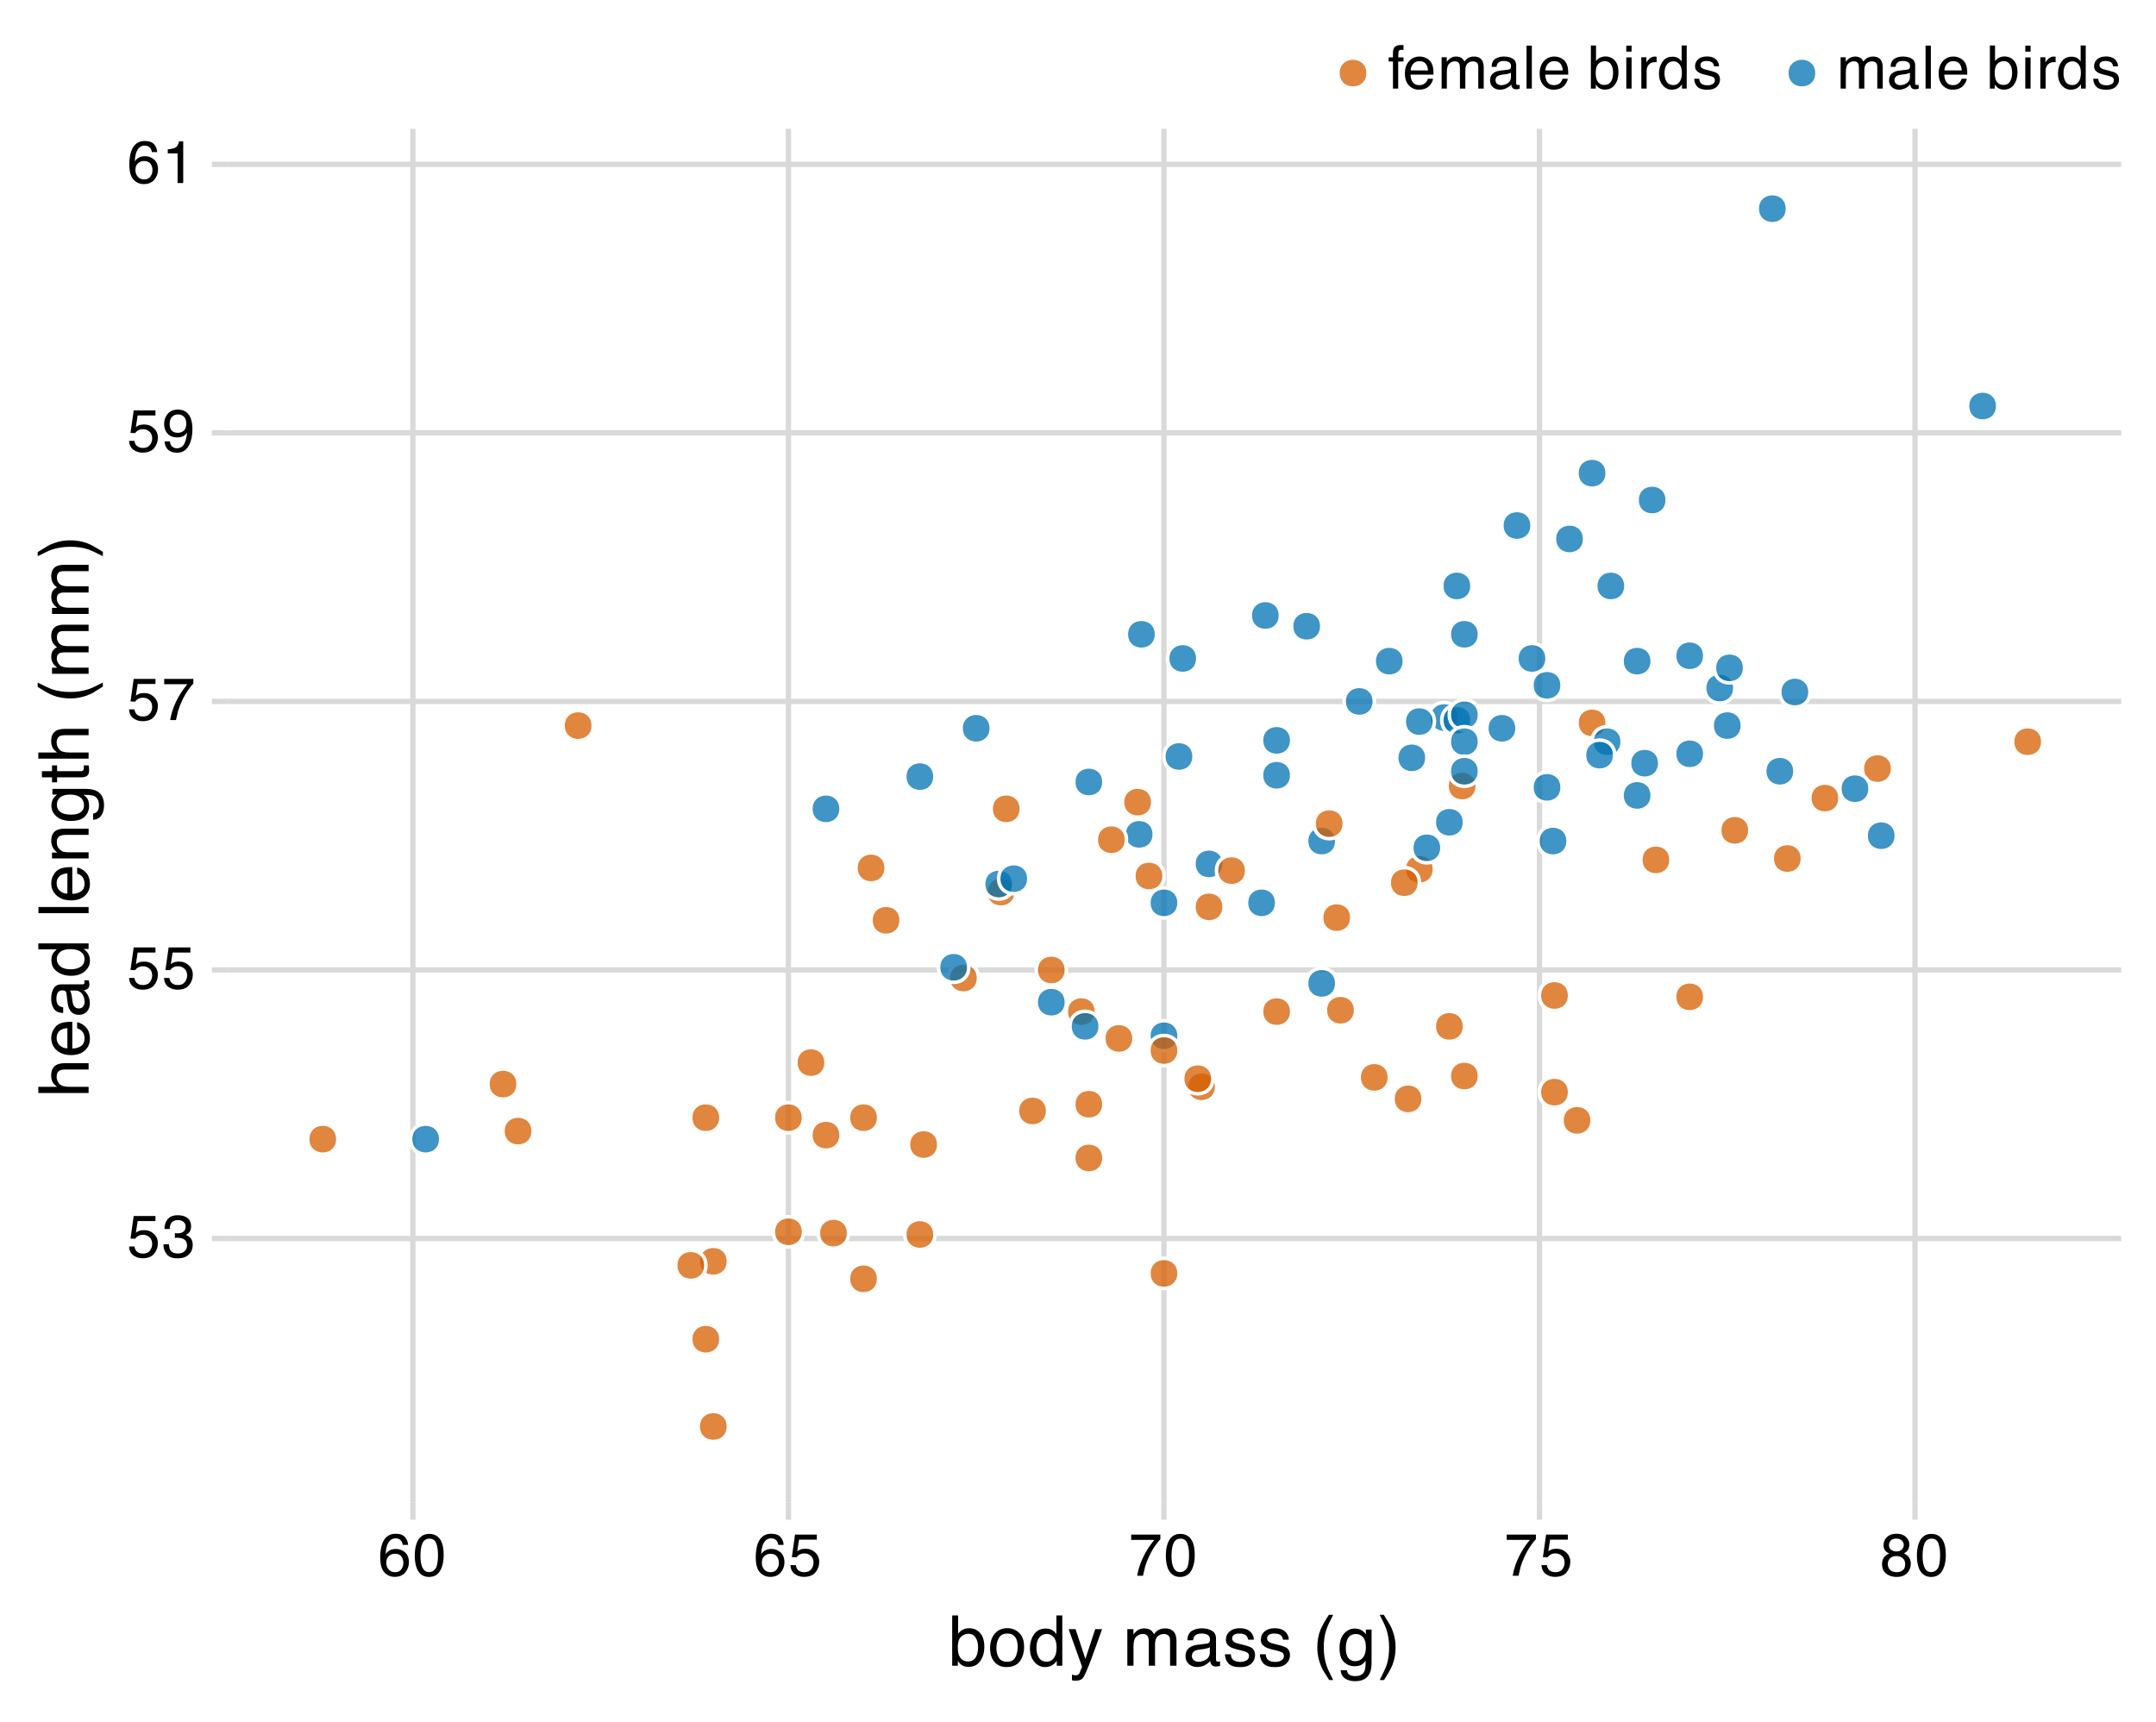 <?xml version="1.0" encoding="UTF-8"?>
<svg xmlns="http://www.w3.org/2000/svg" xmlns:xlink="http://www.w3.org/1999/xlink" width="432" height="345" viewBox="0 0 432 345">
<defs>
<g>
<g id="glyph-0-0">
<path d="M 0.391 0 L 0.391 -8.609 L 7.219 -8.609 L 7.219 0 Z M 6.141 -1.078 L 6.141 -7.531 L 1.469 -7.531 L 1.469 -1.078 Z M 6.141 -1.078 "/>
</g>
<g id="glyph-0-1">
<path d="M 1.484 -2.141 C 1.555 -1.535 1.836 -1.117 2.328 -0.891 C 2.578 -0.773 2.863 -0.719 3.188 -0.719 C 3.812 -0.719 4.273 -0.914 4.578 -1.312 C 4.879 -1.707 5.031 -2.148 5.031 -2.641 C 5.031 -3.223 4.848 -3.676 4.484 -4 C 4.129 -4.32 3.703 -4.484 3.203 -4.484 C 2.836 -4.484 2.523 -4.41 2.266 -4.266 C 2.004 -4.129 1.785 -3.938 1.609 -3.688 L 0.688 -3.734 L 1.328 -8.25 L 5.688 -8.25 L 5.688 -7.234 L 2.125 -7.234 L 1.766 -4.906 C 1.961 -5.051 2.148 -5.16 2.328 -5.234 C 2.641 -5.359 3 -5.422 3.406 -5.422 C 4.176 -5.422 4.828 -5.172 5.359 -4.672 C 5.898 -4.18 6.172 -3.555 6.172 -2.797 C 6.172 -2.004 5.922 -1.301 5.422 -0.688 C 4.93 -0.082 4.148 0.219 3.078 0.219 C 2.398 0.219 1.797 0.023 1.266 -0.359 C 0.742 -0.742 0.453 -1.336 0.391 -2.141 Z M 1.484 -2.141 "/>
</g>
<g id="glyph-0-2">
<path d="M 3.125 0.234 C 2.125 0.234 1.398 -0.035 0.953 -0.578 C 0.504 -1.129 0.281 -1.797 0.281 -2.578 L 1.391 -2.578 C 1.43 -2.035 1.531 -1.641 1.688 -1.391 C 1.969 -0.953 2.461 -0.734 3.172 -0.734 C 3.734 -0.734 4.18 -0.879 4.516 -1.172 C 4.848 -1.473 5.016 -1.859 5.016 -2.328 C 5.016 -2.898 4.836 -3.301 4.484 -3.531 C 4.129 -3.77 3.641 -3.891 3.016 -3.891 C 2.941 -3.891 2.867 -3.883 2.797 -3.875 C 2.723 -3.875 2.648 -3.875 2.578 -3.875 L 2.578 -4.812 C 2.691 -4.789 2.785 -4.781 2.859 -4.781 C 2.93 -4.781 3.008 -4.781 3.094 -4.781 C 3.488 -4.781 3.812 -4.844 4.062 -4.969 C 4.508 -5.188 4.734 -5.578 4.734 -6.141 C 4.734 -6.555 4.582 -6.875 4.281 -7.094 C 3.988 -7.32 3.645 -7.438 3.25 -7.438 C 2.551 -7.438 2.066 -7.203 1.797 -6.734 C 1.648 -6.484 1.566 -6.117 1.547 -5.641 L 0.5 -5.641 C 0.5 -6.266 0.625 -6.797 0.875 -7.234 C 1.301 -8.016 2.055 -8.406 3.141 -8.406 C 3.992 -8.406 4.656 -8.211 5.125 -7.828 C 5.594 -7.453 5.828 -6.898 5.828 -6.172 C 5.828 -5.66 5.691 -5.242 5.422 -4.922 C 5.242 -4.723 5.02 -4.566 4.75 -4.453 C 5.188 -4.328 5.531 -4.094 5.781 -3.75 C 6.031 -3.406 6.156 -2.984 6.156 -2.484 C 6.156 -1.68 5.891 -1.023 5.359 -0.516 C 4.836 -0.016 4.094 0.234 3.125 0.234 Z M 3.125 0.234 "/>
</g>
<g id="glyph-0-3">
<path d="M 6.281 -8.25 L 6.281 -7.328 C 6.008 -7.066 5.648 -6.613 5.203 -5.969 C 4.754 -5.32 4.359 -4.625 4.016 -3.875 C 3.672 -3.133 3.41 -2.469 3.234 -1.875 C 3.129 -1.488 2.984 -0.863 2.797 0 L 1.641 0 C 1.898 -1.602 2.484 -3.195 3.391 -4.781 C 3.93 -5.707 4.492 -6.508 5.078 -7.188 L 0.438 -7.188 L 0.438 -8.25 Z M 6.281 -8.25 "/>
</g>
<g id="glyph-0-4">
<path d="M 1.594 -2.031 C 1.625 -1.445 1.848 -1.047 2.266 -0.828 C 2.484 -0.703 2.727 -0.641 3 -0.641 C 3.5 -0.641 3.926 -0.848 4.281 -1.266 C 4.633 -1.691 4.891 -2.547 5.047 -3.828 C 4.805 -3.461 4.516 -3.203 4.172 -3.047 C 3.828 -2.898 3.453 -2.828 3.047 -2.828 C 2.242 -2.828 1.602 -3.078 1.125 -3.578 C 0.656 -4.086 0.422 -4.738 0.422 -5.531 C 0.422 -6.289 0.656 -6.957 1.125 -7.531 C 1.594 -8.113 2.281 -8.406 3.188 -8.406 C 4.406 -8.406 5.25 -7.852 5.719 -6.75 C 5.969 -6.145 6.094 -5.391 6.094 -4.484 C 6.094 -3.453 5.941 -2.539 5.641 -1.75 C 5.129 -0.426 4.258 0.234 3.031 0.234 C 2.219 0.234 1.598 0.02 1.172 -0.406 C 0.742 -0.844 0.531 -1.383 0.531 -2.031 Z M 3.188 -3.75 C 3.613 -3.75 4 -3.883 4.344 -4.156 C 4.688 -4.438 4.859 -4.922 4.859 -5.609 C 4.859 -6.223 4.703 -6.68 4.391 -6.984 C 4.078 -7.285 3.68 -7.438 3.203 -7.438 C 2.691 -7.438 2.285 -7.266 1.984 -6.922 C 1.68 -6.578 1.531 -6.113 1.531 -5.531 C 1.531 -4.988 1.66 -4.555 1.922 -4.234 C 2.191 -3.91 2.613 -3.75 3.188 -3.75 Z M 3.188 -3.75 "/>
</g>
<g id="glyph-0-5">
<path d="M 3.516 -8.422 C 4.453 -8.422 5.102 -8.176 5.469 -7.688 C 5.844 -7.207 6.031 -6.707 6.031 -6.188 L 4.984 -6.188 C 4.922 -6.52 4.82 -6.781 4.688 -6.969 C 4.426 -7.32 4.039 -7.5 3.531 -7.5 C 2.938 -7.5 2.461 -7.223 2.109 -6.672 C 1.766 -6.129 1.578 -5.352 1.547 -4.344 C 1.785 -4.695 2.086 -4.961 2.453 -5.141 C 2.785 -5.297 3.16 -5.375 3.578 -5.375 C 4.285 -5.375 4.898 -5.148 5.422 -4.703 C 5.941 -4.254 6.203 -3.582 6.203 -2.688 C 6.203 -1.926 5.953 -1.25 5.453 -0.656 C 4.961 -0.07 4.258 0.219 3.344 0.219 C 2.551 0.219 1.867 -0.078 1.297 -0.672 C 0.734 -1.273 0.453 -2.281 0.453 -3.688 C 0.453 -4.727 0.578 -5.613 0.828 -6.344 C 1.316 -7.727 2.211 -8.422 3.516 -8.422 Z M 3.438 -0.719 C 3.988 -0.719 4.398 -0.906 4.672 -1.281 C 4.953 -1.656 5.094 -2.098 5.094 -2.609 C 5.094 -3.035 4.969 -3.441 4.719 -3.828 C 4.477 -4.211 4.031 -4.406 3.375 -4.406 C 2.926 -4.406 2.531 -4.254 2.188 -3.953 C 1.844 -3.66 1.672 -3.211 1.672 -2.609 C 1.672 -2.078 1.828 -1.629 2.141 -1.266 C 2.453 -0.898 2.883 -0.719 3.438 -0.719 Z M 3.438 -0.719 "/>
</g>
<g id="glyph-0-6">
<path d="M 1.156 -5.938 L 1.156 -6.75 C 1.914 -6.82 2.441 -6.945 2.734 -7.125 C 3.035 -7.301 3.266 -7.711 3.422 -8.359 L 4.25 -8.359 L 4.25 0 L 3.125 0 L 3.125 -5.938 Z M 1.156 -5.938 "/>
</g>
<g id="glyph-0-7">
<path d="M 3.25 -8.391 C 4.332 -8.391 5.117 -7.941 5.609 -7.047 C 5.984 -6.359 6.172 -5.41 6.172 -4.203 C 6.172 -3.066 6 -2.125 5.656 -1.375 C 5.164 -0.301 4.359 0.234 3.234 0.234 C 2.234 0.234 1.484 -0.203 0.984 -1.078 C 0.578 -1.816 0.375 -2.801 0.375 -4.031 C 0.375 -4.977 0.5 -5.797 0.75 -6.484 C 1.207 -7.754 2.039 -8.391 3.25 -8.391 Z M 3.234 -0.734 C 3.785 -0.734 4.223 -0.973 4.547 -1.453 C 4.867 -1.941 5.031 -2.848 5.031 -4.172 C 5.031 -5.117 4.91 -5.898 4.672 -6.516 C 4.441 -7.129 3.988 -7.438 3.312 -7.438 C 2.688 -7.438 2.227 -7.145 1.938 -6.562 C 1.656 -5.977 1.516 -5.117 1.516 -3.984 C 1.516 -3.129 1.609 -2.441 1.797 -1.922 C 2.078 -1.129 2.555 -0.734 3.234 -0.734 Z M 3.234 -0.734 "/>
</g>
<g id="glyph-0-8">
<path d="M 3.266 -4.875 C 3.734 -4.875 4.098 -5.004 4.359 -5.266 C 4.617 -5.523 4.75 -5.832 4.75 -6.188 C 4.75 -6.5 4.625 -6.785 4.375 -7.047 C 4.125 -7.316 3.742 -7.453 3.234 -7.453 C 2.723 -7.453 2.352 -7.316 2.125 -7.047 C 1.895 -6.785 1.781 -6.484 1.781 -6.141 C 1.781 -5.742 1.926 -5.43 2.219 -5.203 C 2.52 -4.984 2.867 -4.875 3.266 -4.875 Z M 3.328 -0.719 C 3.816 -0.719 4.223 -0.848 4.547 -1.109 C 4.867 -1.379 5.031 -1.773 5.031 -2.297 C 5.031 -2.836 4.863 -3.25 4.531 -3.531 C 4.195 -3.812 3.77 -3.953 3.25 -3.953 C 2.75 -3.953 2.336 -3.805 2.016 -3.516 C 1.703 -3.234 1.547 -2.836 1.547 -2.328 C 1.547 -1.891 1.691 -1.508 1.984 -1.188 C 2.273 -0.875 2.723 -0.719 3.328 -0.719 Z M 1.828 -4.469 C 1.535 -4.594 1.305 -4.738 1.141 -4.906 C 0.836 -5.219 0.688 -5.625 0.688 -6.125 C 0.688 -6.75 0.91 -7.285 1.359 -7.734 C 1.816 -8.191 2.457 -8.422 3.281 -8.422 C 4.094 -8.422 4.723 -8.207 5.172 -7.781 C 5.629 -7.352 5.859 -6.859 5.859 -6.297 C 5.859 -5.773 5.727 -5.348 5.469 -5.016 C 5.32 -4.836 5.094 -4.66 4.781 -4.484 C 5.125 -4.328 5.395 -4.145 5.594 -3.938 C 5.969 -3.539 6.156 -3.031 6.156 -2.406 C 6.156 -1.664 5.906 -1.039 5.406 -0.531 C 4.914 -0.02 4.219 0.234 3.312 0.234 C 2.488 0.234 1.797 0.016 1.234 -0.422 C 0.672 -0.867 0.391 -1.516 0.391 -2.359 C 0.391 -2.848 0.508 -3.273 0.75 -3.641 C 0.988 -4.004 1.348 -4.281 1.828 -4.469 Z M 1.828 -4.469 "/>
</g>
<g id="glyph-0-9">
<path d="M 1.031 -7.234 C 1.051 -7.672 1.129 -7.988 1.266 -8.188 C 1.516 -8.551 1.988 -8.734 2.688 -8.734 C 2.758 -8.734 2.828 -8.727 2.891 -8.719 C 2.961 -8.719 3.047 -8.711 3.141 -8.703 L 3.141 -7.75 C 3.023 -7.758 2.941 -7.766 2.891 -7.766 C 2.848 -7.766 2.805 -7.766 2.766 -7.766 C 2.441 -7.766 2.25 -7.68 2.188 -7.516 C 2.125 -7.348 2.094 -6.926 2.094 -6.25 L 3.141 -6.25 L 3.141 -5.422 L 2.078 -5.422 L 2.078 0 L 1.031 0 L 1.031 -5.422 L 0.172 -5.422 L 0.172 -6.25 L 1.031 -6.25 Z M 1.031 -7.234 "/>
</g>
<g id="glyph-0-10">
<path d="M 3.391 -6.422 C 3.836 -6.422 4.27 -6.316 4.688 -6.109 C 5.102 -5.898 5.422 -5.629 5.641 -5.297 C 5.848 -4.973 5.988 -4.602 6.062 -4.188 C 6.125 -3.895 6.156 -3.43 6.156 -2.797 L 1.547 -2.797 C 1.566 -2.16 1.719 -1.648 2 -1.266 C 2.281 -0.879 2.719 -0.688 3.312 -0.688 C 3.863 -0.688 4.301 -0.867 4.625 -1.234 C 4.812 -1.441 4.945 -1.688 5.031 -1.969 L 6.062 -1.969 C 6.039 -1.738 5.953 -1.484 5.797 -1.203 C 5.641 -0.922 5.469 -0.688 5.281 -0.5 C 4.957 -0.188 4.555 0.02 4.078 0.125 C 3.828 0.188 3.539 0.219 3.219 0.219 C 2.438 0.219 1.773 -0.062 1.234 -0.625 C 0.691 -1.195 0.422 -1.992 0.422 -3.016 C 0.422 -4.023 0.691 -4.844 1.234 -5.469 C 1.785 -6.102 2.504 -6.422 3.391 -6.422 Z M 5.062 -3.641 C 5.02 -4.098 4.922 -4.461 4.766 -4.734 C 4.484 -5.242 4.004 -5.5 3.328 -5.5 C 2.836 -5.5 2.426 -5.32 2.094 -4.969 C 1.77 -4.625 1.598 -4.18 1.578 -3.641 Z M 3.281 -6.422 Z M 3.281 -6.422 "/>
</g>
<g id="glyph-0-11">
<path d="M 0.781 -6.281 L 1.812 -6.281 L 1.812 -5.391 C 2.062 -5.691 2.289 -5.914 2.5 -6.062 C 2.844 -6.301 3.238 -6.422 3.688 -6.422 C 4.188 -6.422 4.586 -6.297 4.891 -6.047 C 5.055 -5.91 5.211 -5.703 5.359 -5.422 C 5.586 -5.766 5.859 -6.016 6.172 -6.172 C 6.492 -6.336 6.852 -6.422 7.25 -6.422 C 8.094 -6.422 8.664 -6.113 8.969 -5.5 C 9.133 -5.176 9.219 -4.734 9.219 -4.172 L 9.219 0 L 8.125 0 L 8.125 -4.359 C 8.125 -4.773 8.02 -5.062 7.812 -5.219 C 7.602 -5.375 7.348 -5.453 7.047 -5.453 C 6.629 -5.453 6.27 -5.312 5.969 -5.031 C 5.676 -4.758 5.531 -4.301 5.531 -3.656 L 5.531 0 L 4.453 0 L 4.453 -4.094 C 4.453 -4.52 4.398 -4.832 4.297 -5.031 C 4.141 -5.32 3.844 -5.469 3.406 -5.469 C 3.008 -5.469 2.645 -5.312 2.312 -5 C 1.988 -4.695 1.828 -4.141 1.828 -3.328 L 1.828 0 L 0.781 0 Z M 0.781 -6.281 "/>
</g>
<g id="glyph-0-12">
<path d="M 1.578 -1.672 C 1.578 -1.367 1.688 -1.129 1.906 -0.953 C 2.133 -0.773 2.398 -0.688 2.703 -0.688 C 3.078 -0.688 3.438 -0.77 3.781 -0.938 C 4.375 -1.227 4.672 -1.695 4.672 -2.344 L 4.672 -3.188 C 4.535 -3.113 4.363 -3.047 4.156 -2.984 C 3.957 -2.93 3.758 -2.895 3.562 -2.875 L 2.938 -2.797 C 2.551 -2.742 2.258 -2.66 2.062 -2.547 C 1.738 -2.367 1.578 -2.078 1.578 -1.672 Z M 4.141 -3.797 C 4.379 -3.828 4.539 -3.93 4.625 -4.109 C 4.664 -4.203 4.688 -4.336 4.688 -4.516 C 4.688 -4.867 4.555 -5.125 4.297 -5.281 C 4.047 -5.445 3.688 -5.531 3.219 -5.531 C 2.664 -5.531 2.273 -5.383 2.047 -5.094 C 1.91 -4.926 1.82 -4.68 1.781 -4.359 L 0.797 -4.359 C 0.816 -5.129 1.066 -5.664 1.547 -5.969 C 2.035 -6.27 2.598 -6.422 3.234 -6.422 C 3.973 -6.422 4.57 -6.281 5.031 -6 C 5.488 -5.719 5.719 -5.281 5.719 -4.688 L 5.719 -1.078 C 5.719 -0.973 5.738 -0.883 5.781 -0.812 C 5.832 -0.75 5.93 -0.719 6.078 -0.719 C 6.117 -0.719 6.164 -0.719 6.219 -0.719 C 6.281 -0.727 6.348 -0.738 6.422 -0.75 L 6.422 0.031 C 6.254 0.07 6.125 0.098 6.031 0.109 C 5.945 0.129 5.832 0.141 5.688 0.141 C 5.32 0.141 5.062 0.008 4.906 -0.25 C 4.812 -0.383 4.75 -0.578 4.719 -0.828 C 4.5 -0.547 4.188 -0.301 3.781 -0.094 C 3.383 0.113 2.945 0.219 2.469 0.219 C 1.883 0.219 1.406 0.039 1.031 -0.312 C 0.664 -0.664 0.484 -1.109 0.484 -1.641 C 0.484 -2.223 0.664 -2.676 1.031 -3 C 1.395 -3.32 1.867 -3.52 2.453 -3.594 Z M 3.266 -6.422 Z M 3.266 -6.422 "/>
</g>
<g id="glyph-0-13">
<path d="M 0.797 -8.609 L 1.859 -8.609 L 1.859 0 L 0.797 0 Z M 0.797 -8.609 "/>
</g>
<g id="glyph-0-14">
</g>
<g id="glyph-0-15">
<path d="M 0.688 -8.641 L 1.719 -8.641 L 1.719 -5.516 C 1.945 -5.816 2.223 -6.047 2.547 -6.203 C 2.867 -6.359 3.219 -6.438 3.594 -6.438 C 4.375 -6.438 5.004 -6.164 5.484 -5.625 C 5.973 -5.094 6.219 -4.305 6.219 -3.266 C 6.219 -2.266 5.977 -1.438 5.5 -0.781 C 5.02 -0.125 4.352 0.203 3.5 0.203 C 3.02 0.203 2.617 0.086 2.297 -0.141 C 2.098 -0.285 1.891 -0.504 1.672 -0.797 L 1.672 0 L 0.688 0 Z M 3.438 -0.734 C 4.008 -0.734 4.438 -0.957 4.719 -1.406 C 5 -1.863 5.141 -2.461 5.141 -3.203 C 5.141 -3.867 5 -4.414 4.719 -4.844 C 4.438 -5.281 4.02 -5.5 3.469 -5.5 C 2.988 -5.5 2.566 -5.32 2.203 -4.969 C 1.836 -4.613 1.656 -4.023 1.656 -3.203 C 1.656 -2.617 1.727 -2.141 1.875 -1.766 C 2.156 -1.078 2.676 -0.734 3.438 -0.734 Z M 3.438 -0.734 "/>
</g>
<g id="glyph-0-16">
<path d="M 0.781 -6.25 L 1.844 -6.25 L 1.844 0 L 0.781 0 Z M 0.781 -8.609 L 1.844 -8.609 L 1.844 -7.406 L 0.781 -7.406 Z M 0.781 -8.609 "/>
</g>
<g id="glyph-0-17">
<path d="M 0.797 -6.281 L 1.812 -6.281 L 1.812 -5.188 C 1.883 -5.406 2.082 -5.664 2.406 -5.969 C 2.727 -6.27 3.098 -6.422 3.516 -6.422 C 3.535 -6.422 3.566 -6.414 3.609 -6.406 C 3.66 -6.406 3.742 -6.398 3.859 -6.391 L 3.859 -5.281 C 3.797 -5.289 3.738 -5.297 3.688 -5.297 C 3.633 -5.297 3.578 -5.297 3.516 -5.297 C 2.984 -5.297 2.57 -5.125 2.281 -4.781 C 2 -4.445 1.859 -4.055 1.859 -3.609 L 1.859 0 L 0.797 0 Z M 0.797 -6.281 "/>
</g>
<g id="glyph-0-18">
<path d="M 1.438 -3.062 C 1.438 -2.395 1.578 -1.832 1.859 -1.375 C 2.148 -0.926 2.609 -0.703 3.234 -0.703 C 3.723 -0.703 4.125 -0.91 4.438 -1.328 C 4.758 -1.742 4.922 -2.348 4.922 -3.141 C 4.922 -3.93 4.754 -4.516 4.422 -4.891 C 4.098 -5.273 3.703 -5.469 3.234 -5.469 C 2.703 -5.469 2.27 -5.266 1.938 -4.859 C 1.602 -4.453 1.438 -3.852 1.438 -3.062 Z M 3.031 -6.391 C 3.508 -6.391 3.91 -6.285 4.234 -6.078 C 4.422 -5.961 4.633 -5.758 4.875 -5.469 L 4.875 -8.641 L 5.891 -8.641 L 5.891 0 L 4.938 0 L 4.938 -0.875 C 4.695 -0.488 4.406 -0.207 4.062 -0.031 C 3.727 0.133 3.344 0.219 2.906 0.219 C 2.207 0.219 1.602 -0.07 1.094 -0.656 C 0.582 -1.25 0.328 -2.031 0.328 -3 C 0.328 -3.914 0.562 -4.707 1.031 -5.375 C 1.5 -6.051 2.164 -6.391 3.031 -6.391 Z M 3.031 -6.391 "/>
</g>
<g id="glyph-0-19">
<path d="M 1.406 -1.969 C 1.438 -1.613 1.523 -1.344 1.672 -1.156 C 1.93 -0.82 2.391 -0.656 3.047 -0.656 C 3.441 -0.656 3.785 -0.738 4.078 -0.906 C 4.379 -1.07 4.531 -1.332 4.531 -1.688 C 4.531 -1.957 4.41 -2.164 4.172 -2.312 C 4.016 -2.395 3.711 -2.492 3.266 -2.609 L 2.422 -2.812 C 1.891 -2.945 1.5 -3.098 1.25 -3.266 C 0.789 -3.547 0.562 -3.941 0.562 -4.453 C 0.562 -5.047 0.773 -5.523 1.203 -5.891 C 1.629 -6.254 2.207 -6.438 2.938 -6.438 C 3.875 -6.438 4.551 -6.16 4.969 -5.609 C 5.238 -5.254 5.367 -4.875 5.359 -4.469 L 4.359 -4.469 C 4.336 -4.707 4.254 -4.926 4.109 -5.125 C 3.867 -5.395 3.445 -5.531 2.844 -5.531 C 2.445 -5.531 2.145 -5.453 1.938 -5.297 C 1.738 -5.148 1.641 -4.953 1.641 -4.703 C 1.641 -4.43 1.773 -4.211 2.047 -4.047 C 2.203 -3.953 2.43 -3.867 2.734 -3.797 L 3.422 -3.625 C 4.18 -3.438 4.691 -3.258 4.953 -3.094 C 5.359 -2.82 5.562 -2.395 5.562 -1.812 C 5.562 -1.258 5.348 -0.781 4.922 -0.375 C 4.504 0.031 3.863 0.234 3 0.234 C 2.062 0.234 1.395 0.023 1 -0.391 C 0.613 -0.816 0.41 -1.344 0.391 -1.969 Z M 2.953 -6.422 Z M 2.953 -6.422 "/>
</g>
<g id="glyph-1-0">
<path d="M 0.453 0 L 0.453 -10.047 L 8.422 -10.047 L 8.422 0 Z M 7.172 -1.266 L 7.172 -8.781 L 1.703 -8.781 L 1.703 -1.266 Z M 7.172 -1.266 "/>
</g>
<g id="glyph-1-1">
<path d="M 0.812 -10.078 L 2 -10.078 L 2 -6.438 C 2.27 -6.781 2.594 -7.047 2.969 -7.234 C 3.344 -7.422 3.75 -7.516 4.188 -7.516 C 5.094 -7.516 5.828 -7.203 6.391 -6.578 C 6.961 -5.953 7.25 -5.023 7.25 -3.797 C 7.25 -2.641 6.969 -1.676 6.406 -0.906 C 5.852 -0.145 5.078 0.234 4.078 0.234 C 3.523 0.234 3.055 0.098 2.672 -0.172 C 2.441 -0.328 2.195 -0.582 1.938 -0.938 L 1.938 0 L 0.812 0 Z M 4 -0.859 C 4.664 -0.859 5.164 -1.117 5.5 -1.641 C 5.832 -2.172 6 -2.867 6 -3.734 C 6 -4.504 5.832 -5.141 5.5 -5.641 C 5.164 -6.148 4.68 -6.406 4.047 -6.406 C 3.484 -6.406 2.988 -6.195 2.562 -5.781 C 2.145 -5.375 1.938 -4.691 1.938 -3.734 C 1.938 -3.047 2.02 -2.488 2.188 -2.062 C 2.52 -1.258 3.125 -0.859 4 -0.859 Z M 4 -0.859 "/>
</g>
<g id="glyph-1-2">
<path d="M 3.812 -0.797 C 4.625 -0.797 5.18 -1.102 5.484 -1.719 C 5.785 -2.332 5.938 -3.02 5.938 -3.781 C 5.938 -4.469 5.828 -5.023 5.609 -5.453 C 5.266 -6.117 4.672 -6.453 3.828 -6.453 C 3.066 -6.453 2.516 -6.164 2.172 -5.594 C 1.836 -5.02 1.672 -4.328 1.672 -3.516 C 1.672 -2.742 1.836 -2.098 2.172 -1.578 C 2.516 -1.055 3.062 -0.797 3.812 -0.797 Z M 3.859 -7.531 C 4.797 -7.531 5.586 -7.211 6.234 -6.578 C 6.891 -5.953 7.219 -5.031 7.219 -3.812 C 7.219 -2.633 6.93 -1.66 6.359 -0.891 C 5.785 -0.117 4.895 0.266 3.688 0.266 C 2.688 0.266 1.891 -0.07 1.297 -0.75 C 0.703 -1.438 0.406 -2.352 0.406 -3.5 C 0.406 -4.727 0.719 -5.707 1.344 -6.438 C 1.969 -7.164 2.805 -7.531 3.859 -7.531 Z M 3.812 -7.5 Z M 3.812 -7.5 "/>
</g>
<g id="glyph-1-3">
<path d="M 1.688 -3.578 C 1.688 -2.797 1.852 -2.141 2.188 -1.609 C 2.52 -1.078 3.051 -0.812 3.781 -0.812 C 4.352 -0.812 4.82 -1.055 5.188 -1.547 C 5.551 -2.035 5.734 -2.738 5.734 -3.656 C 5.734 -4.582 5.539 -5.266 5.156 -5.703 C 4.781 -6.148 4.316 -6.375 3.766 -6.375 C 3.148 -6.375 2.648 -6.133 2.266 -5.656 C 1.879 -5.188 1.688 -4.492 1.688 -3.578 Z M 3.531 -7.453 C 4.094 -7.453 4.562 -7.332 4.938 -7.094 C 5.156 -6.957 5.406 -6.719 5.688 -6.375 L 5.688 -10.078 L 6.875 -10.078 L 6.875 0 L 5.766 0 L 5.766 -1.016 C 5.473 -0.566 5.129 -0.238 4.734 -0.031 C 4.348 0.164 3.898 0.266 3.391 0.266 C 2.578 0.266 1.875 -0.078 1.281 -0.766 C 0.688 -1.453 0.391 -2.363 0.391 -3.5 C 0.391 -4.57 0.66 -5.5 1.203 -6.281 C 1.742 -7.062 2.52 -7.453 3.531 -7.453 Z M 3.531 -7.453 "/>
</g>
<g id="glyph-1-4">
<path d="M 5.469 -7.328 L 6.844 -7.328 C 6.664 -6.859 6.281 -5.785 5.688 -4.109 C 5.238 -2.848 4.863 -1.82 4.562 -1.031 C 3.852 0.832 3.352 1.969 3.062 2.375 C 2.77 2.789 2.266 3 1.547 3 C 1.379 3 1.25 2.988 1.156 2.969 C 1.062 2.957 0.945 2.938 0.812 2.906 L 0.812 1.781 C 1.02 1.844 1.172 1.879 1.266 1.891 C 1.367 1.91 1.457 1.922 1.531 1.922 C 1.75 1.922 1.91 1.879 2.016 1.797 C 2.129 1.723 2.223 1.633 2.297 1.531 C 2.316 1.488 2.395 1.297 2.531 0.953 C 2.676 0.617 2.781 0.375 2.844 0.219 L 0.141 -7.328 L 1.531 -7.328 L 3.5 -1.359 Z M 3.5 -7.5 Z M 3.5 -7.5 "/>
</g>
<g id="glyph-1-5">
</g>
<g id="glyph-1-6">
<path d="M 0.906 -7.328 L 2.125 -7.328 L 2.125 -6.281 C 2.414 -6.645 2.676 -6.906 2.906 -7.062 C 3.312 -7.344 3.773 -7.484 4.297 -7.484 C 4.879 -7.484 5.348 -7.344 5.703 -7.062 C 5.898 -6.895 6.082 -6.648 6.25 -6.328 C 6.52 -6.723 6.836 -7.016 7.203 -7.203 C 7.578 -7.391 7.992 -7.484 8.453 -7.484 C 9.441 -7.484 10.113 -7.129 10.469 -6.422 C 10.656 -6.035 10.75 -5.52 10.75 -4.875 L 10.75 0 L 9.469 0 L 9.469 -5.094 C 9.469 -5.57 9.348 -5.898 9.109 -6.078 C 8.867 -6.266 8.57 -6.359 8.219 -6.359 C 7.738 -6.359 7.32 -6.195 6.969 -5.875 C 6.625 -5.551 6.453 -5.016 6.453 -4.266 L 6.453 0 L 5.203 0 L 5.203 -4.781 C 5.203 -5.281 5.141 -5.641 5.016 -5.859 C 4.828 -6.203 4.477 -6.375 3.969 -6.375 C 3.508 -6.375 3.086 -6.191 2.703 -5.828 C 2.328 -5.473 2.141 -4.828 2.141 -3.891 L 2.141 0 L 0.906 0 Z M 0.906 -7.328 "/>
</g>
<g id="glyph-1-7">
<path d="M 1.844 -1.953 C 1.844 -1.598 1.973 -1.316 2.234 -1.109 C 2.492 -0.898 2.801 -0.797 3.156 -0.797 C 3.594 -0.797 4.016 -0.895 4.422 -1.094 C 5.098 -1.426 5.438 -1.973 5.438 -2.734 L 5.438 -3.719 C 5.289 -3.625 5.098 -3.547 4.859 -3.484 C 4.617 -3.422 4.383 -3.375 4.156 -3.344 L 3.422 -3.25 C 2.973 -3.195 2.633 -3.102 2.406 -2.969 C 2.031 -2.758 1.844 -2.422 1.844 -1.953 Z M 4.828 -4.438 C 5.109 -4.469 5.297 -4.586 5.391 -4.797 C 5.441 -4.898 5.469 -5.055 5.469 -5.266 C 5.469 -5.68 5.316 -5.984 5.016 -6.172 C 4.723 -6.359 4.301 -6.453 3.75 -6.453 C 3.102 -6.453 2.645 -6.281 2.375 -5.938 C 2.227 -5.75 2.129 -5.469 2.078 -5.094 L 0.938 -5.094 C 0.957 -5.988 1.25 -6.613 1.812 -6.969 C 2.375 -7.32 3.031 -7.5 3.781 -7.5 C 4.633 -7.5 5.332 -7.332 5.875 -7 C 6.406 -6.676 6.672 -6.164 6.672 -5.469 L 6.672 -1.266 C 6.672 -1.129 6.695 -1.02 6.75 -0.938 C 6.801 -0.863 6.91 -0.828 7.078 -0.828 C 7.141 -0.828 7.203 -0.832 7.266 -0.844 C 7.336 -0.852 7.41 -0.863 7.484 -0.875 L 7.484 0.031 C 7.297 0.082 7.148 0.113 7.047 0.125 C 6.941 0.145 6.805 0.156 6.641 0.156 C 6.211 0.156 5.906 0.004 5.719 -0.297 C 5.613 -0.453 5.539 -0.676 5.5 -0.969 C 5.25 -0.645 4.891 -0.359 4.422 -0.109 C 3.953 0.129 3.438 0.25 2.875 0.25 C 2.195 0.25 1.641 0.047 1.203 -0.359 C 0.773 -0.773 0.562 -1.297 0.562 -1.922 C 0.562 -2.598 0.77 -3.125 1.188 -3.5 C 1.613 -3.875 2.172 -4.102 2.859 -4.188 Z M 3.812 -7.5 Z M 3.812 -7.5 "/>
</g>
<g id="glyph-1-8">
<path d="M 1.641 -2.297 C 1.672 -1.891 1.77 -1.578 1.938 -1.359 C 2.25 -0.961 2.789 -0.766 3.562 -0.766 C 4.008 -0.766 4.406 -0.863 4.75 -1.062 C 5.102 -1.258 5.281 -1.562 5.281 -1.969 C 5.281 -2.289 5.141 -2.531 4.859 -2.688 C 4.68 -2.789 4.332 -2.91 3.812 -3.047 L 2.828 -3.281 C 2.203 -3.438 1.742 -3.613 1.453 -3.812 C 0.922 -4.145 0.656 -4.602 0.656 -5.188 C 0.656 -5.883 0.906 -6.445 1.406 -6.875 C 1.906 -7.301 2.578 -7.516 3.422 -7.516 C 4.523 -7.516 5.316 -7.191 5.797 -6.547 C 6.109 -6.129 6.258 -5.688 6.25 -5.219 L 5.094 -5.219 C 5.062 -5.5 4.961 -5.75 4.797 -5.969 C 4.516 -6.289 4.023 -6.453 3.328 -6.453 C 2.859 -6.453 2.504 -6.363 2.266 -6.188 C 2.023 -6.008 1.906 -5.773 1.906 -5.484 C 1.906 -5.172 2.062 -4.914 2.375 -4.719 C 2.562 -4.602 2.832 -4.504 3.188 -4.422 L 4 -4.219 C 4.883 -4.008 5.477 -3.805 5.781 -3.609 C 6.258 -3.285 6.5 -2.789 6.5 -2.125 C 6.5 -1.469 6.25 -0.898 5.75 -0.422 C 5.258 0.047 4.508 0.281 3.5 0.281 C 2.406 0.281 1.629 0.035 1.172 -0.453 C 0.723 -0.953 0.484 -1.566 0.453 -2.297 Z M 3.453 -7.5 Z M 3.453 -7.5 "/>
</g>
<g id="glyph-1-9">
<path d="M 4.141 -10.203 C 3.422 -8.816 2.957 -7.797 2.75 -7.141 C 2.426 -6.141 2.266 -4.984 2.266 -3.672 C 2.266 -2.359 2.445 -1.156 2.812 -0.062 C 3.039 0.613 3.488 1.586 4.156 2.859 L 3.344 2.859 C 2.676 1.816 2.258 1.148 2.094 0.859 C 1.938 0.578 1.766 0.191 1.578 -0.297 C 1.328 -0.973 1.148 -1.695 1.047 -2.469 C 0.992 -2.863 0.969 -3.238 0.969 -3.594 C 0.969 -4.945 1.18 -6.148 1.609 -7.203 C 1.879 -7.867 2.438 -8.867 3.281 -10.203 Z M 4.141 -10.203 "/>
</g>
<g id="glyph-1-10">
<path d="M 3.484 -7.453 C 4.055 -7.453 4.555 -7.312 4.984 -7.031 C 5.223 -6.863 5.461 -6.629 5.703 -6.328 L 5.703 -7.25 L 6.844 -7.25 L 6.844 -0.594 C 6.844 0.332 6.703 1.066 6.422 1.609 C 5.91 2.598 4.945 3.094 3.531 3.094 C 2.75 3.094 2.086 2.914 1.547 2.562 C 1.004 2.207 0.703 1.656 0.641 0.906 L 1.891 0.906 C 1.953 1.238 2.07 1.492 2.25 1.672 C 2.531 1.941 2.969 2.078 3.562 2.078 C 4.508 2.078 5.129 1.742 5.422 1.078 C 5.586 0.691 5.664 -0.004 5.656 -1.016 C 5.406 -0.641 5.109 -0.359 4.766 -0.172 C 4.422 0.004 3.961 0.094 3.391 0.094 C 2.598 0.094 1.906 -0.188 1.312 -0.75 C 0.719 -1.312 0.422 -2.242 0.422 -3.547 C 0.422 -4.773 0.719 -5.734 1.312 -6.422 C 1.914 -7.109 2.641 -7.453 3.484 -7.453 Z M 5.703 -3.688 C 5.703 -4.594 5.516 -5.266 5.141 -5.703 C 4.766 -6.141 4.289 -6.359 3.719 -6.359 C 2.844 -6.359 2.25 -5.953 1.938 -5.141 C 1.77 -4.711 1.688 -4.148 1.688 -3.453 C 1.688 -2.617 1.852 -1.988 2.188 -1.562 C 2.52 -1.133 2.969 -0.922 3.531 -0.922 C 4.414 -0.922 5.039 -1.316 5.406 -2.109 C 5.602 -2.566 5.703 -3.094 5.703 -3.688 Z M 3.625 -7.5 Z M 3.625 -7.5 "/>
</g>
<g id="glyph-1-11">
<path d="M 0.484 2.859 C 1.211 1.441 1.68 0.41 1.891 -0.234 C 2.203 -1.211 2.359 -2.359 2.359 -3.672 C 2.359 -4.992 2.176 -6.203 1.812 -7.297 C 1.582 -7.973 1.133 -8.941 0.469 -10.203 L 1.297 -10.203 C 1.992 -9.086 2.414 -8.395 2.562 -8.125 C 2.719 -7.863 2.879 -7.504 3.047 -7.047 C 3.266 -6.473 3.422 -5.91 3.516 -5.359 C 3.609 -4.805 3.656 -4.27 3.656 -3.75 C 3.656 -2.406 3.441 -1.203 3.016 -0.141 C 2.742 0.535 2.188 1.535 1.344 2.859 Z M 0.484 2.859 "/>
</g>
<g id="glyph-2-0">
<path d="M 0 -0.453 L -10.047 -0.453 L -10.047 -8.422 L 0 -8.422 Z M -1.266 -7.172 L -8.781 -7.172 L -8.781 -1.703 L -1.266 -1.703 Z M -1.266 -7.172 "/>
</g>
<g id="glyph-2-1">
<path d="M -10.078 -0.906 L -10.078 -2.141 L -6.328 -2.141 C -6.703 -2.43 -6.961 -2.691 -7.109 -2.922 C -7.367 -3.316 -7.5 -3.812 -7.5 -4.406 C -7.5 -5.469 -7.129 -6.188 -6.391 -6.562 C -5.984 -6.77 -5.422 -6.875 -4.703 -6.875 L 0 -6.875 L 0 -5.609 L -4.609 -5.609 C -5.148 -5.609 -5.547 -5.539 -5.797 -5.406 C -6.203 -5.176 -6.406 -4.754 -6.406 -4.141 C -6.406 -3.629 -6.227 -3.164 -5.875 -2.75 C -5.52 -2.344 -4.859 -2.141 -3.891 -2.141 L 0 -2.141 L 0 -0.906 Z M -10.078 -0.906 "/>
</g>
<g id="glyph-2-2">
<path d="M -7.484 -3.953 C -7.484 -4.473 -7.359 -4.973 -7.109 -5.453 C -6.867 -5.941 -6.555 -6.316 -6.172 -6.578 C -5.805 -6.828 -5.375 -6.988 -4.875 -7.062 C -4.539 -7.133 -4.004 -7.172 -3.266 -7.172 L -3.266 -1.812 C -2.523 -1.832 -1.93 -2.004 -1.484 -2.328 C -1.035 -2.66 -0.812 -3.172 -0.812 -3.859 C -0.812 -4.504 -1.02 -5.02 -1.438 -5.406 C -1.688 -5.625 -1.973 -5.773 -2.297 -5.859 L -2.297 -7.078 C -2.023 -7.047 -1.723 -6.938 -1.391 -6.75 C -1.066 -6.57 -0.801 -6.375 -0.594 -6.156 C -0.227 -5.781 0.02 -5.316 0.156 -4.766 C 0.227 -4.473 0.266 -4.141 0.266 -3.766 C 0.266 -2.848 -0.066 -2.07 -0.734 -1.438 C -1.398 -0.812 -2.328 -0.5 -3.516 -0.5 C -4.691 -0.5 -5.645 -0.816 -6.375 -1.453 C -7.113 -2.086 -7.484 -2.922 -7.484 -3.953 Z M -4.25 -5.906 C -4.781 -5.863 -5.207 -5.75 -5.531 -5.562 C -6.113 -5.227 -6.406 -4.664 -6.406 -3.875 C -6.406 -3.312 -6.203 -2.836 -5.797 -2.453 C -5.391 -2.066 -4.875 -1.863 -4.25 -1.844 Z M -7.5 -3.828 Z M -7.5 -3.828 "/>
</g>
<g id="glyph-2-3">
<path d="M -1.953 -1.844 C -1.598 -1.844 -1.316 -1.973 -1.109 -2.234 C -0.898 -2.492 -0.797 -2.801 -0.797 -3.156 C -0.797 -3.594 -0.895 -4.016 -1.094 -4.422 C -1.426 -5.098 -1.973 -5.438 -2.734 -5.438 L -3.719 -5.438 C -3.625 -5.289 -3.547 -5.098 -3.484 -4.859 C -3.422 -4.617 -3.375 -4.383 -3.344 -4.156 L -3.25 -3.422 C -3.195 -2.973 -3.102 -2.633 -2.969 -2.406 C -2.758 -2.031 -2.422 -1.844 -1.953 -1.844 Z M -4.438 -4.828 C -4.469 -5.109 -4.586 -5.297 -4.797 -5.391 C -4.898 -5.441 -5.055 -5.469 -5.266 -5.469 C -5.68 -5.469 -5.984 -5.316 -6.172 -5.016 C -6.359 -4.723 -6.453 -4.301 -6.453 -3.75 C -6.453 -3.102 -6.281 -2.645 -5.938 -2.375 C -5.75 -2.227 -5.469 -2.129 -5.094 -2.078 L -5.094 -0.938 C -5.988 -0.957 -6.613 -1.25 -6.969 -1.812 C -7.32 -2.375 -7.5 -3.031 -7.5 -3.781 C -7.5 -4.633 -7.332 -5.332 -7 -5.875 C -6.676 -6.406 -6.164 -6.672 -5.469 -6.672 L -1.266 -6.672 C -1.129 -6.672 -1.02 -6.695 -0.938 -6.75 C -0.863 -6.801 -0.828 -6.91 -0.828 -7.078 C -0.828 -7.141 -0.832 -7.203 -0.844 -7.266 C -0.852 -7.336 -0.863 -7.41 -0.875 -7.484 L 0.031 -7.484 C 0.082 -7.297 0.113 -7.148 0.125 -7.047 C 0.145 -6.941 0.156 -6.805 0.156 -6.641 C 0.156 -6.211 0.004 -5.906 -0.297 -5.719 C -0.453 -5.613 -0.676 -5.539 -0.969 -5.5 C -0.645 -5.25 -0.359 -4.891 -0.109 -4.422 C 0.129 -3.953 0.25 -3.438 0.25 -2.875 C 0.25 -2.195 0.047 -1.641 -0.359 -1.203 C -0.773 -0.773 -1.297 -0.562 -1.922 -0.562 C -2.598 -0.562 -3.125 -0.77 -3.5 -1.188 C -3.875 -1.613 -4.102 -2.172 -4.188 -2.859 Z M -7.5 -3.812 Z M -7.5 -3.812 "/>
</g>
<g id="glyph-2-4">
<path d="M -3.578 -1.688 C -2.797 -1.688 -2.141 -1.852 -1.609 -2.188 C -1.078 -2.52 -0.812 -3.051 -0.812 -3.781 C -0.812 -4.352 -1.055 -4.82 -1.547 -5.188 C -2.035 -5.551 -2.738 -5.734 -3.656 -5.734 C -4.582 -5.734 -5.266 -5.539 -5.703 -5.156 C -6.148 -4.781 -6.375 -4.316 -6.375 -3.766 C -6.375 -3.148 -6.133 -2.648 -5.656 -2.266 C -5.188 -1.879 -4.492 -1.688 -3.578 -1.688 Z M -7.453 -3.531 C -7.453 -4.094 -7.332 -4.562 -7.094 -4.938 C -6.957 -5.156 -6.719 -5.406 -6.375 -5.688 L -10.078 -5.688 L -10.078 -6.875 L 0 -6.875 L 0 -5.766 L -1.016 -5.766 C -0.566 -5.473 -0.238 -5.129 -0.031 -4.734 C 0.164 -4.348 0.266 -3.898 0.266 -3.391 C 0.266 -2.578 -0.078 -1.875 -0.766 -1.281 C -1.453 -0.688 -2.363 -0.391 -3.5 -0.391 C -4.57 -0.391 -5.5 -0.66 -6.281 -1.203 C -7.062 -1.742 -7.453 -2.52 -7.453 -3.531 Z M -7.453 -3.531 "/>
</g>
<g id="glyph-2-5">
</g>
<g id="glyph-2-6">
<path d="M -10.047 -0.938 L -10.047 -2.172 L 0 -2.172 L 0 -0.938 Z M -10.047 -0.938 "/>
</g>
<g id="glyph-2-7">
<path d="M -7.328 -0.906 L -7.328 -2.078 L -6.281 -2.078 C -6.707 -2.422 -7.016 -2.785 -7.203 -3.172 C -7.391 -3.555 -7.484 -3.988 -7.484 -4.469 C -7.484 -5.5 -7.125 -6.195 -6.406 -6.562 C -6 -6.77 -5.43 -6.875 -4.703 -6.875 L 0 -6.875 L 0 -5.625 L -4.609 -5.625 C -5.055 -5.625 -5.414 -5.555 -5.688 -5.422 C -6.145 -5.203 -6.375 -4.805 -6.375 -4.234 C -6.375 -3.941 -6.348 -3.703 -6.297 -3.516 C -6.191 -3.18 -5.988 -2.883 -5.688 -2.625 C -5.445 -2.414 -5.195 -2.281 -4.938 -2.219 C -4.676 -2.164 -4.305 -2.141 -3.828 -2.141 L 0 -2.141 L 0 -0.906 Z M -7.5 -3.797 Z M -7.5 -3.797 "/>
</g>
<g id="glyph-2-8">
<path d="M -7.453 -3.484 C -7.453 -4.055 -7.312 -4.555 -7.031 -4.984 C -6.863 -5.223 -6.629 -5.461 -6.328 -5.703 L -7.25 -5.703 L -7.25 -6.844 L -0.594 -6.844 C 0.332 -6.844 1.066 -6.703 1.609 -6.422 C 2.598 -5.91 3.094 -4.945 3.094 -3.531 C 3.094 -2.75 2.914 -2.086 2.562 -1.547 C 2.207 -1.004 1.656 -0.703 0.906 -0.641 L 0.906 -1.891 C 1.238 -1.953 1.492 -2.07 1.672 -2.25 C 1.941 -2.531 2.078 -2.969 2.078 -3.562 C 2.078 -4.508 1.742 -5.129 1.078 -5.422 C 0.691 -5.586 -0.004 -5.664 -1.016 -5.656 C -0.641 -5.406 -0.359 -5.109 -0.172 -4.766 C 0.004 -4.422 0.094 -3.961 0.094 -3.391 C 0.094 -2.598 -0.188 -1.906 -0.75 -1.312 C -1.312 -0.719 -2.242 -0.422 -3.547 -0.422 C -4.773 -0.422 -5.734 -0.719 -6.422 -1.312 C -7.109 -1.914 -7.453 -2.641 -7.453 -3.484 Z M -3.688 -5.703 C -4.594 -5.703 -5.266 -5.516 -5.703 -5.141 C -6.141 -4.766 -6.359 -4.289 -6.359 -3.719 C -6.359 -2.844 -5.953 -2.25 -5.141 -1.938 C -4.711 -1.77 -4.148 -1.688 -3.453 -1.688 C -2.617 -1.688 -1.988 -1.852 -1.562 -2.188 C -1.133 -2.52 -0.922 -2.969 -0.922 -3.531 C -0.922 -4.414 -1.316 -5.039 -2.109 -5.406 C -2.566 -5.602 -3.094 -5.703 -3.688 -5.703 Z M -7.5 -3.625 Z M -7.5 -3.625 "/>
</g>
<g id="glyph-2-9">
<path d="M -9.359 -1.156 L -9.359 -2.391 L -7.328 -2.391 L -7.328 -3.562 L -6.312 -3.562 L -6.312 -2.391 L -1.531 -2.391 C -1.281 -2.391 -1.113 -2.477 -1.031 -2.656 C -0.977 -2.75 -0.953 -2.906 -0.953 -3.125 C -0.953 -3.188 -0.953 -3.25 -0.953 -3.312 C -0.953 -3.383 -0.957 -3.469 -0.969 -3.562 L 0 -3.562 C 0.039 -3.414 0.066 -3.266 0.078 -3.109 C 0.098 -2.961 0.109 -2.801 0.109 -2.625 C 0.109 -2.051 -0.035 -1.66 -0.328 -1.453 C -0.617 -1.254 -1 -1.156 -1.469 -1.156 L -6.312 -1.156 L -6.312 -0.156 L -7.328 -0.156 L -7.328 -1.156 Z M -9.359 -1.156 "/>
</g>
<g id="glyph-2-10">
<path d="M -10.203 -4.141 C -8.816 -3.422 -7.797 -2.957 -7.141 -2.75 C -6.141 -2.426 -4.984 -2.266 -3.672 -2.266 C -2.359 -2.266 -1.156 -2.445 -0.062 -2.812 C 0.613 -3.039 1.586 -3.488 2.859 -4.156 L 2.859 -3.344 C 1.816 -2.676 1.148 -2.258 0.859 -2.094 C 0.578 -1.938 0.191 -1.766 -0.297 -1.578 C -0.973 -1.328 -1.695 -1.148 -2.469 -1.047 C -2.863 -0.992 -3.238 -0.969 -3.594 -0.969 C -4.945 -0.969 -6.148 -1.18 -7.203 -1.609 C -7.867 -1.879 -8.867 -2.438 -10.203 -3.281 Z M -10.203 -4.141 "/>
</g>
<g id="glyph-2-11">
<path d="M -7.328 -0.906 L -7.328 -2.125 L -6.281 -2.125 C -6.645 -2.414 -6.906 -2.676 -7.062 -2.906 C -7.344 -3.312 -7.484 -3.773 -7.484 -4.297 C -7.484 -4.879 -7.344 -5.348 -7.062 -5.703 C -6.895 -5.898 -6.648 -6.082 -6.328 -6.25 C -6.723 -6.52 -7.016 -6.836 -7.203 -7.203 C -7.391 -7.578 -7.484 -7.992 -7.484 -8.453 C -7.484 -9.441 -7.129 -10.113 -6.422 -10.469 C -6.035 -10.656 -5.52 -10.75 -4.875 -10.75 L 0 -10.75 L 0 -9.469 L -5.094 -9.469 C -5.57 -9.469 -5.898 -9.348 -6.078 -9.109 C -6.266 -8.867 -6.359 -8.57 -6.359 -8.219 C -6.359 -7.738 -6.195 -7.32 -5.875 -6.969 C -5.551 -6.625 -5.016 -6.453 -4.266 -6.453 L 0 -6.453 L 0 -5.203 L -4.781 -5.203 C -5.281 -5.203 -5.641 -5.141 -5.859 -5.016 C -6.203 -4.828 -6.375 -4.477 -6.375 -3.969 C -6.375 -3.508 -6.191 -3.086 -5.828 -2.703 C -5.473 -2.328 -4.828 -2.141 -3.891 -2.141 L 0 -2.141 L 0 -0.906 Z M -7.328 -0.906 "/>
</g>
<g id="glyph-2-12">
<path d="M 2.859 -0.484 C 1.441 -1.211 0.41 -1.68 -0.234 -1.891 C -1.211 -2.203 -2.359 -2.359 -3.672 -2.359 C -4.992 -2.359 -6.203 -2.176 -7.297 -1.812 C -7.973 -1.582 -8.941 -1.133 -10.203 -0.469 L -10.203 -1.297 C -9.086 -1.992 -8.395 -2.414 -8.125 -2.562 C -7.863 -2.719 -7.504 -2.879 -7.047 -3.047 C -6.473 -3.266 -5.91 -3.422 -5.359 -3.516 C -4.805 -3.609 -4.27 -3.656 -3.75 -3.656 C -2.406 -3.656 -1.203 -3.441 -0.141 -3.016 C 0.535 -2.742 1.535 -2.188 2.859 -1.344 Z M 2.859 -0.484 "/>
</g>
</g>
<clipPath id="clip-0">
<path clip-rule="nonzero" d="M 45.938 247 L 425.027 247 L 425.027 249 L 45.938 249 Z M 45.938 247 "/>
</clipPath>
<clipPath id="clip-1">
<path clip-rule="nonzero" d="M 45.938 193 L 425.027 193 L 425.027 195 L 45.938 195 Z M 45.938 193 "/>
</clipPath>
<clipPath id="clip-2">
<path clip-rule="nonzero" d="M 45.938 140 L 425.027 140 L 425.027 142 L 45.938 142 Z M 45.938 140 "/>
</clipPath>
<clipPath id="clip-3">
<path clip-rule="nonzero" d="M 45.938 86 L 425.027 86 L 425.027 88 L 45.938 88 Z M 45.938 86 "/>
</clipPath>
<clipPath id="clip-4">
<path clip-rule="nonzero" d="M 45.938 32 L 425.027 32 L 425.027 34 L 45.938 34 Z M 45.938 32 "/>
</clipPath>
<clipPath id="clip-5">
<path clip-rule="nonzero" d="M 82 25.805 L 84 25.805 L 84 301.066 L 82 301.066 Z M 82 25.805 "/>
</clipPath>
<clipPath id="clip-6">
<path clip-rule="nonzero" d="M 157 25.805 L 159 25.805 L 159 301.066 L 157 301.066 Z M 157 25.805 "/>
</clipPath>
<clipPath id="clip-7">
<path clip-rule="nonzero" d="M 232 25.805 L 234 25.805 L 234 301.066 L 232 301.066 Z M 232 25.805 "/>
</clipPath>
<clipPath id="clip-8">
<path clip-rule="nonzero" d="M 307 25.805 L 310 25.805 L 310 301.066 L 307 301.066 Z M 307 25.805 "/>
</clipPath>
<clipPath id="clip-9">
<path clip-rule="nonzero" d="M 383 25.805 L 385 25.805 L 385 301.066 L 383 301.066 Z M 383 25.805 "/>
</clipPath>
</defs>
<rect x="-43.2" y="-34.5" width="518.4" height="414" fill="rgb(100%, 100%, 100%)" fill-opacity="1"/>
<g clip-path="url(#clip-0)">
<path fill="none" stroke-width="1.067" stroke-linecap="butt" stroke-linejoin="round" stroke="rgb(85.098%, 85.098%, 85.098%)" stroke-opacity="1" stroke-miterlimit="10" d="M 45.938 248.191 L 425.027 248.191 "/>
</g>
<g clip-path="url(#clip-1)">
<path fill="none" stroke-width="1.067" stroke-linecap="butt" stroke-linejoin="round" stroke="rgb(85.098%, 85.098%, 85.098%)" stroke-opacity="1" stroke-miterlimit="10" d="M 45.938 194.375 L 425.027 194.375 "/>
</g>
<g clip-path="url(#clip-2)">
<path fill="none" stroke-width="1.067" stroke-linecap="butt" stroke-linejoin="round" stroke="rgb(85.098%, 85.098%, 85.098%)" stroke-opacity="1" stroke-miterlimit="10" d="M 45.938 140.562 L 425.027 140.562 "/>
</g>
<g clip-path="url(#clip-3)">
<path fill="none" stroke-width="1.067" stroke-linecap="butt" stroke-linejoin="round" stroke="rgb(85.098%, 85.098%, 85.098%)" stroke-opacity="1" stroke-miterlimit="10" d="M 45.938 86.746 L 425.027 86.746 "/>
</g>
<g clip-path="url(#clip-4)">
<path fill="none" stroke-width="1.067" stroke-linecap="butt" stroke-linejoin="round" stroke="rgb(85.098%, 85.098%, 85.098%)" stroke-opacity="1" stroke-miterlimit="10" d="M 45.938 32.934 L 425.027 32.934 "/>
</g>
<g clip-path="url(#clip-5)">
<path fill="none" stroke-width="1.067" stroke-linecap="butt" stroke-linejoin="round" stroke="rgb(85.098%, 85.098%, 85.098%)" stroke-opacity="1" stroke-miterlimit="10" d="M 82.73 301.062 L 82.73 25.805 "/>
</g>
<g clip-path="url(#clip-6)">
<path fill="none" stroke-width="1.067" stroke-linecap="butt" stroke-linejoin="round" stroke="rgb(85.098%, 85.098%, 85.098%)" stroke-opacity="1" stroke-miterlimit="10" d="M 157.977 301.062 L 157.977 25.805 "/>
</g>
<g clip-path="url(#clip-7)">
<path fill="none" stroke-width="1.067" stroke-linecap="butt" stroke-linejoin="round" stroke="rgb(85.098%, 85.098%, 85.098%)" stroke-opacity="1" stroke-miterlimit="10" d="M 233.223 301.062 L 233.223 25.805 "/>
</g>
<g clip-path="url(#clip-8)">
<path fill="none" stroke-width="1.067" stroke-linecap="butt" stroke-linejoin="round" stroke="rgb(85.098%, 85.098%, 85.098%)" stroke-opacity="1" stroke-miterlimit="10" d="M 308.469 301.062 L 308.469 25.805 "/>
</g>
<g clip-path="url(#clip-9)">
<path fill="none" stroke-width="1.067" stroke-linecap="butt" stroke-linejoin="round" stroke="rgb(85.098%, 85.098%, 85.098%)" stroke-opacity="1" stroke-miterlimit="10" d="M 383.715 301.062 L 383.715 25.805 "/>
</g>
<path fill-rule="nonzero" fill="rgb(0%, 44.706%, 69.804%)" fill-opacity="0.753" stroke-width="0.709" stroke-linecap="round" stroke-linejoin="round" stroke="rgb(100%, 100%, 100%)" stroke-opacity="1" stroke-miterlimit="10" d="M 285.906 151.863 C 285.906 155.891 279.863 155.891 279.863 151.863 C 279.863 147.836 285.906 147.836 285.906 151.863 "/>
<path fill-rule="nonzero" fill="rgb(0%, 44.706%, 69.804%)" fill-opacity="0.753" stroke-width="0.709" stroke-linecap="round" stroke-linejoin="round" stroke="rgb(100%, 100%, 100%)" stroke-opacity="1" stroke-miterlimit="10" d="M 312.996 157.781 C 312.996 161.812 306.953 161.812 306.953 157.781 C 306.953 153.754 312.996 153.754 312.996 157.781 "/>
<path fill-rule="nonzero" fill="rgb(0%, 44.706%, 69.804%)" fill-opacity="0.753" stroke-width="0.709" stroke-linecap="round" stroke-linejoin="round" stroke="rgb(100%, 100%, 100%)" stroke-opacity="1" stroke-miterlimit="10" d="M 240.008 131.953 C 240.008 135.98 233.965 135.98 233.965 131.953 C 233.965 127.922 240.008 127.922 240.008 131.953 "/>
<path fill-rule="nonzero" fill="rgb(83.529%, 36.863%, 0%)" fill-opacity="0.753" stroke-width="0.709" stroke-linecap="round" stroke-linejoin="round" stroke="rgb(100%, 100%, 100%)" stroke-opacity="1" stroke-miterlimit="10" d="M 168.523 227.473 C 168.523 231.5 162.48 231.5 162.48 227.473 C 162.48 223.445 168.523 223.445 168.523 227.473 "/>
<path fill-rule="nonzero" fill="rgb(0%, 44.706%, 69.804%)" fill-opacity="0.753" stroke-width="0.709" stroke-linecap="round" stroke-linejoin="round" stroke="rgb(100%, 100%, 100%)" stroke-opacity="1" stroke-miterlimit="10" d="M 309.988 131.953 C 309.988 135.98 303.941 135.98 303.941 131.953 C 303.941 127.922 309.988 127.922 309.988 131.953 "/>
<path fill-rule="nonzero" fill="rgb(83.529%, 36.863%, 0%)" fill-opacity="0.753" stroke-width="0.709" stroke-linecap="round" stroke-linejoin="round" stroke="rgb(100%, 100%, 100%)" stroke-opacity="1" stroke-miterlimit="10" d="M 144.445 268.371 C 144.445 272.398 138.402 272.398 138.402 268.371 C 138.402 264.344 144.445 264.344 144.445 268.371 "/>
<path fill-rule="nonzero" fill="rgb(0%, 44.706%, 69.804%)" fill-opacity="0.753" stroke-width="0.709" stroke-linecap="round" stroke-linejoin="round" stroke="rgb(100%, 100%, 100%)" stroke-opacity="1" stroke-miterlimit="10" d="M 312.996 137.332 C 312.996 141.363 306.953 141.363 306.953 137.332 C 306.953 133.305 312.996 133.305 312.996 137.332 "/>
<path fill-rule="nonzero" fill="rgb(0%, 44.706%, 69.804%)" fill-opacity="0.753" stroke-width="0.709" stroke-linecap="round" stroke-linejoin="round" stroke="rgb(100%, 100%, 100%)" stroke-opacity="1" stroke-miterlimit="10" d="M 358.145 41.812 C 358.145 45.844 352.102 45.844 352.102 41.812 C 352.102 37.785 358.145 37.785 358.145 41.812 "/>
<path fill-rule="nonzero" fill="rgb(83.529%, 36.863%, 0%)" fill-opacity="0.753" stroke-width="0.709" stroke-linecap="round" stroke-linejoin="round" stroke="rgb(100%, 100%, 100%)" stroke-opacity="1" stroke-miterlimit="10" d="M 145.949 252.766 C 145.949 256.793 139.906 256.793 139.906 252.766 C 139.906 248.734 145.949 248.734 145.949 252.766 "/>
<path fill-rule="nonzero" fill="rgb(83.529%, 36.863%, 0%)" fill-opacity="0.753" stroke-width="0.709" stroke-linecap="round" stroke-linejoin="round" stroke="rgb(100%, 100%, 100%)" stroke-opacity="1" stroke-miterlimit="10" d="M 196.062 195.992 C 196.062 200.02 190.02 200.02 190.02 195.992 C 190.02 191.961 196.062 191.961 196.062 195.992 "/>
<path fill-rule="nonzero" fill="rgb(0%, 44.706%, 69.804%)" fill-opacity="0.753" stroke-width="0.709" stroke-linecap="round" stroke-linejoin="round" stroke="rgb(100%, 100%, 100%)" stroke-opacity="1" stroke-miterlimit="10" d="M 332.562 152.941 C 332.562 156.969 326.516 156.969 326.516 152.941 C 326.516 148.91 332.562 148.91 332.562 152.941 "/>
<path fill-rule="nonzero" fill="rgb(83.529%, 36.863%, 0%)" fill-opacity="0.753" stroke-width="0.709" stroke-linecap="round" stroke-linejoin="round" stroke="rgb(100%, 100%, 100%)" stroke-opacity="1" stroke-miterlimit="10" d="M 258.82 202.719 C 258.82 206.746 252.777 206.746 252.777 202.719 C 252.777 198.688 258.82 198.688 258.82 202.719 "/>
<path fill-rule="nonzero" fill="rgb(0%, 44.706%, 69.804%)" fill-opacity="0.753" stroke-width="0.709" stroke-linecap="round" stroke-linejoin="round" stroke="rgb(100%, 100%, 100%)" stroke-opacity="1" stroke-miterlimit="10" d="M 359.648 154.555 C 359.648 158.582 353.605 158.582 353.605 154.555 C 353.605 150.523 359.648 150.523 359.648 154.555 "/>
<path fill-rule="nonzero" fill="rgb(83.529%, 36.863%, 0%)" fill-opacity="0.753" stroke-width="0.709" stroke-linecap="round" stroke-linejoin="round" stroke="rgb(100%, 100%, 100%)" stroke-opacity="1" stroke-miterlimit="10" d="M 287.414 174.195 C 287.414 178.227 281.371 178.227 281.371 174.195 C 281.371 170.168 287.414 170.168 287.414 174.195 "/>
<path fill-rule="nonzero" fill="rgb(0%, 44.706%, 69.804%)" fill-opacity="0.753" stroke-width="0.709" stroke-linecap="round" stroke-linejoin="round" stroke="rgb(100%, 100%, 100%)" stroke-opacity="1" stroke-miterlimit="10" d="M 341.59 131.414 C 341.59 135.441 335.547 135.441 335.547 131.414 C 335.547 127.387 341.59 127.387 341.59 131.414 "/>
<path fill-rule="nonzero" fill="rgb(83.529%, 36.863%, 0%)" fill-opacity="0.753" stroke-width="0.709" stroke-linecap="round" stroke-linejoin="round" stroke="rgb(100%, 100%, 100%)" stroke-opacity="1" stroke-miterlimit="10" d="M 161 246.844 C 161 250.875 154.957 250.875 154.957 246.844 C 154.957 242.816 161 242.816 161 246.844 "/>
<path fill-rule="nonzero" fill="rgb(83.529%, 36.863%, 0%)" fill-opacity="0.753" stroke-width="0.709" stroke-linecap="round" stroke-linejoin="round" stroke="rgb(100%, 100%, 100%)" stroke-opacity="1" stroke-miterlimit="10" d="M 314.5 199.488 C 314.5 203.52 308.457 203.52 308.457 199.488 C 308.457 195.461 314.5 195.461 314.5 199.488 "/>
<path fill-rule="nonzero" fill="rgb(0%, 44.706%, 69.804%)" fill-opacity="0.753" stroke-width="0.709" stroke-linecap="round" stroke-linejoin="round" stroke="rgb(100%, 100%, 100%)" stroke-opacity="1" stroke-miterlimit="10" d="M 322.027 94.82 C 322.027 98.848 315.984 98.848 315.984 94.82 C 315.984 90.793 322.027 90.793 322.027 94.82 "/>
<path fill-rule="nonzero" fill="rgb(0%, 44.706%, 69.804%)" fill-opacity="0.753" stroke-width="0.709" stroke-linecap="round" stroke-linejoin="round" stroke="rgb(100%, 100%, 100%)" stroke-opacity="1" stroke-miterlimit="10" d="M 362.66 138.68 C 362.66 142.707 356.617 142.707 356.617 138.68 C 356.617 134.648 362.66 134.648 362.66 138.68 "/>
<path fill-rule="nonzero" fill="rgb(0%, 44.706%, 69.804%)" fill-opacity="0.753" stroke-width="0.709" stroke-linecap="round" stroke-linejoin="round" stroke="rgb(100%, 100%, 100%)" stroke-opacity="1" stroke-miterlimit="10" d="M 245.273 173.121 C 245.273 177.148 239.23 177.148 239.23 173.121 C 239.23 169.09 245.273 169.09 245.273 173.121 "/>
<path fill-rule="nonzero" fill="rgb(0%, 44.706%, 69.804%)" fill-opacity="0.753" stroke-width="0.709" stroke-linecap="round" stroke-linejoin="round" stroke="rgb(100%, 100%, 100%)" stroke-opacity="1" stroke-miterlimit="10" d="M 306.977 105.312 C 306.977 109.344 300.934 109.344 300.934 105.312 C 300.934 101.285 306.977 101.285 306.977 105.312 "/>
<path fill-rule="nonzero" fill="rgb(0%, 44.706%, 69.804%)" fill-opacity="0.753" stroke-width="0.709" stroke-linecap="round" stroke-linejoin="round" stroke="rgb(100%, 100%, 100%)" stroke-opacity="1" stroke-miterlimit="10" d="M 236.246 207.562 C 236.246 211.59 230.203 211.59 230.203 207.562 C 230.203 203.531 236.246 203.531 236.246 207.562 "/>
<path fill-rule="nonzero" fill="rgb(0%, 44.706%, 69.804%)" fill-opacity="0.753" stroke-width="0.709" stroke-linecap="round" stroke-linejoin="round" stroke="rgb(100%, 100%, 100%)" stroke-opacity="1" stroke-miterlimit="10" d="M 317.512 108.004 C 317.512 112.035 311.469 112.035 311.469 108.004 C 311.469 103.977 317.512 103.977 317.512 108.004 "/>
<path fill-rule="nonzero" fill="rgb(83.529%, 36.863%, 0%)" fill-opacity="0.753" stroke-width="0.709" stroke-linecap="round" stroke-linejoin="round" stroke="rgb(100%, 100%, 100%)" stroke-opacity="1" stroke-miterlimit="10" d="M 314.5 218.863 C 314.5 222.891 308.457 222.891 308.457 218.863 C 308.457 214.832 314.5 214.832 314.5 218.863 "/>
<path fill-rule="nonzero" fill="rgb(0%, 44.706%, 69.804%)" fill-opacity="0.753" stroke-width="0.709" stroke-linecap="round" stroke-linejoin="round" stroke="rgb(100%, 100%, 100%)" stroke-opacity="1" stroke-miterlimit="10" d="M 303.969 145.945 C 303.969 149.973 297.922 149.973 297.922 145.945 C 297.922 141.914 303.969 141.914 303.969 145.945 "/>
<path fill-rule="nonzero" fill="rgb(83.529%, 36.863%, 0%)" fill-opacity="0.753" stroke-width="0.709" stroke-linecap="round" stroke-linejoin="round" stroke="rgb(100%, 100%, 100%)" stroke-opacity="1" stroke-miterlimit="10" d="M 118.863 145.406 C 118.863 149.434 112.816 149.434 112.816 145.406 C 112.816 141.375 118.863 141.375 118.863 145.406 "/>
<path fill-rule="nonzero" fill="rgb(83.529%, 36.863%, 0%)" fill-opacity="0.753" stroke-width="0.709" stroke-linecap="round" stroke-linejoin="round" stroke="rgb(100%, 100%, 100%)" stroke-opacity="1" stroke-miterlimit="10" d="M 270.859 183.883 C 270.859 187.91 264.816 187.91 264.816 183.883 C 264.816 179.855 270.859 179.855 270.859 183.883 "/>
<path fill-rule="nonzero" fill="rgb(83.529%, 36.863%, 0%)" fill-opacity="0.753" stroke-width="0.709" stroke-linecap="round" stroke-linejoin="round" stroke="rgb(100%, 100%, 100%)" stroke-opacity="1" stroke-miterlimit="10" d="M 296.441 215.633 C 296.441 219.664 290.398 219.664 290.398 215.633 C 290.398 211.605 296.441 211.605 296.441 215.633 "/>
<path fill-rule="nonzero" fill="rgb(0%, 44.706%, 69.804%)" fill-opacity="0.753" stroke-width="0.709" stroke-linecap="round" stroke-linejoin="round" stroke="rgb(100%, 100%, 100%)" stroke-opacity="1" stroke-miterlimit="10" d="M 292.379 143.793 C 292.379 147.82 286.336 147.82 286.336 143.793 C 286.336 139.762 292.379 139.762 292.379 143.793 "/>
<path fill-rule="nonzero" fill="rgb(83.529%, 36.863%, 0%)" fill-opacity="0.753" stroke-width="0.709" stroke-linecap="round" stroke-linejoin="round" stroke="rgb(100%, 100%, 100%)" stroke-opacity="1" stroke-miterlimit="10" d="M 295.992 157.516 C 295.992 161.543 289.949 161.543 289.949 157.516 C 289.949 153.484 295.992 153.484 295.992 157.516 "/>
<path fill-rule="nonzero" fill="rgb(83.529%, 36.863%, 0%)" fill-opacity="0.753" stroke-width="0.709" stroke-linecap="round" stroke-linejoin="round" stroke="rgb(100%, 100%, 100%)" stroke-opacity="1" stroke-miterlimit="10" d="M 188.09 229.355 C 188.09 233.387 182.043 233.387 182.043 229.355 C 182.043 225.328 188.09 225.328 188.09 229.355 "/>
<path fill-rule="nonzero" fill="rgb(0%, 44.706%, 69.804%)" fill-opacity="0.753" stroke-width="0.709" stroke-linecap="round" stroke-linejoin="round" stroke="rgb(100%, 100%, 100%)" stroke-opacity="1" stroke-miterlimit="10" d="M 314.199 168.547 C 314.199 172.574 308.156 172.574 308.156 168.547 C 308.156 164.516 314.199 164.516 314.199 168.547 "/>
<path fill-rule="nonzero" fill="rgb(83.529%, 36.863%, 0%)" fill-opacity="0.753" stroke-width="0.709" stroke-linecap="round" stroke-linejoin="round" stroke="rgb(100%, 100%, 100%)" stroke-opacity="1" stroke-miterlimit="10" d="M 361.152 172.043 C 361.152 176.074 355.109 176.074 355.109 172.043 C 355.109 168.016 361.152 168.016 361.152 172.043 "/>
<path fill-rule="nonzero" fill="rgb(83.529%, 36.863%, 0%)" fill-opacity="0.753" stroke-width="0.709" stroke-linecap="round" stroke-linejoin="round" stroke="rgb(100%, 100%, 100%)" stroke-opacity="1" stroke-miterlimit="10" d="M 245.273 181.73 C 245.273 185.758 239.23 185.758 239.23 181.73 C 239.23 177.703 245.273 177.703 245.273 181.73 "/>
<path fill-rule="nonzero" fill="rgb(0%, 44.706%, 69.804%)" fill-opacity="0.753" stroke-width="0.709" stroke-linecap="round" stroke-linejoin="round" stroke="rgb(100%, 100%, 100%)" stroke-opacity="1" stroke-miterlimit="10" d="M 267.848 168.547 C 267.848 172.574 261.805 172.574 261.805 168.547 C 261.805 164.516 267.848 164.516 267.848 168.547 "/>
<path fill-rule="nonzero" fill="rgb(0%, 44.706%, 69.804%)" fill-opacity="0.753" stroke-width="0.709" stroke-linecap="round" stroke-linejoin="round" stroke="rgb(100%, 100%, 100%)" stroke-opacity="1" stroke-miterlimit="10" d="M 239.254 151.594 C 239.254 155.625 233.211 155.625 233.211 151.594 C 233.211 147.566 239.254 147.566 239.254 151.594 "/>
<path fill-rule="nonzero" fill="rgb(0%, 44.706%, 69.804%)" fill-opacity="0.753" stroke-width="0.709" stroke-linecap="round" stroke-linejoin="round" stroke="rgb(100%, 100%, 100%)" stroke-opacity="1" stroke-miterlimit="10" d="M 296.441 127.109 C 296.441 131.137 290.398 131.137 290.398 127.109 C 290.398 123.078 296.441 123.078 296.441 127.109 "/>
<path fill-rule="nonzero" fill="rgb(0%, 44.706%, 69.804%)" fill-opacity="0.753" stroke-width="0.709" stroke-linecap="round" stroke-linejoin="round" stroke="rgb(100%, 100%, 100%)" stroke-opacity="1" stroke-miterlimit="10" d="M 231.281 167.199 C 231.281 171.23 225.234 171.23 225.234 167.199 C 225.234 163.172 231.281 163.172 231.281 167.199 "/>
<path fill-rule="nonzero" fill="rgb(83.529%, 36.863%, 0%)" fill-opacity="0.753" stroke-width="0.709" stroke-linecap="round" stroke-linejoin="round" stroke="rgb(100%, 100%, 100%)" stroke-opacity="1" stroke-miterlimit="10" d="M 227.215 208.098 C 227.215 212.129 221.172 212.129 221.172 208.098 C 221.172 204.07 227.215 204.07 227.215 208.098 "/>
<path fill-rule="nonzero" fill="rgb(83.529%, 36.863%, 0%)" fill-opacity="0.753" stroke-width="0.709" stroke-linecap="round" stroke-linejoin="round" stroke="rgb(100%, 100%, 100%)" stroke-opacity="1" stroke-miterlimit="10" d="M 350.621 166.395 C 350.621 170.422 344.578 170.422 344.578 166.395 C 344.578 162.363 350.621 162.363 350.621 166.395 "/>
<path fill-rule="nonzero" fill="rgb(0%, 44.706%, 69.804%)" fill-opacity="0.753" stroke-width="0.709" stroke-linecap="round" stroke-linejoin="round" stroke="rgb(100%, 100%, 100%)" stroke-opacity="1" stroke-miterlimit="10" d="M 88.312 228.281 C 88.312 232.309 82.27 232.309 82.27 228.281 C 82.27 224.25 88.312 224.25 88.312 228.281 "/>
<path fill-rule="nonzero" fill="rgb(83.529%, 36.863%, 0%)" fill-opacity="0.753" stroke-width="0.709" stroke-linecap="round" stroke-linejoin="round" stroke="rgb(100%, 100%, 100%)" stroke-opacity="1" stroke-miterlimit="10" d="M 243.77 217.785 C 243.77 221.816 237.727 221.816 237.727 217.785 C 237.727 213.758 243.77 213.758 243.77 217.785 "/>
<path fill-rule="nonzero" fill="rgb(0%, 44.706%, 69.804%)" fill-opacity="0.753" stroke-width="0.709" stroke-linecap="round" stroke-linejoin="round" stroke="rgb(100%, 100%, 100%)" stroke-opacity="1" stroke-miterlimit="10" d="M 198.621 145.945 C 198.621 149.973 192.578 149.973 192.578 145.945 C 192.578 141.914 198.621 141.914 198.621 145.945 "/>
<path fill-rule="nonzero" fill="rgb(0%, 44.706%, 69.804%)" fill-opacity="0.753" stroke-width="0.709" stroke-linecap="round" stroke-linejoin="round" stroke="rgb(100%, 100%, 100%)" stroke-opacity="1" stroke-miterlimit="10" d="M 325.789 117.422 C 325.789 121.449 319.746 121.449 319.746 117.422 C 319.746 113.395 325.789 113.395 325.789 117.422 "/>
<path fill-rule="nonzero" fill="rgb(83.529%, 36.863%, 0%)" fill-opacity="0.753" stroke-width="0.709" stroke-linecap="round" stroke-linejoin="round" stroke="rgb(100%, 100%, 100%)" stroke-opacity="1" stroke-miterlimit="10" d="M 379.215 154.016 C 379.215 158.043 373.168 158.043 373.168 154.016 C 373.168 149.988 379.215 149.988 379.215 154.016 "/>
<path fill-rule="nonzero" fill="rgb(0%, 44.706%, 69.804%)" fill-opacity="0.753" stroke-width="0.709" stroke-linecap="round" stroke-linejoin="round" stroke="rgb(100%, 100%, 100%)" stroke-opacity="1" stroke-miterlimit="10" d="M 349.113 145.406 C 349.113 149.434 343.07 149.434 343.07 145.406 C 343.07 141.375 349.113 141.375 349.113 145.406 "/>
<path fill-rule="nonzero" fill="rgb(0%, 44.706%, 69.804%)" fill-opacity="0.753" stroke-width="0.709" stroke-linecap="round" stroke-linejoin="round" stroke="rgb(100%, 100%, 100%)" stroke-opacity="1" stroke-miterlimit="10" d="M 374.699 158.051 C 374.699 162.082 368.656 162.082 368.656 158.051 C 368.656 154.023 374.699 154.023 374.699 158.051 "/>
<path fill-rule="nonzero" fill="rgb(83.529%, 36.863%, 0%)" fill-opacity="0.753" stroke-width="0.709" stroke-linecap="round" stroke-linejoin="round" stroke="rgb(100%, 100%, 100%)" stroke-opacity="1" stroke-miterlimit="10" d="M 165.516 212.941 C 165.516 216.973 159.473 216.973 159.473 212.941 C 159.473 208.914 165.516 208.914 165.516 212.941 "/>
<path fill-rule="nonzero" fill="rgb(0%, 44.706%, 69.804%)" fill-opacity="0.753" stroke-width="0.709" stroke-linecap="round" stroke-linejoin="round" stroke="rgb(100%, 100%, 100%)" stroke-opacity="1" stroke-miterlimit="10" d="M 221.195 156.707 C 221.195 160.734 215.152 160.734 215.152 156.707 C 215.152 152.676 221.195 152.676 221.195 156.707 "/>
<path fill-rule="nonzero" fill="rgb(83.529%, 36.863%, 0%)" fill-opacity="0.753" stroke-width="0.709" stroke-linecap="round" stroke-linejoin="round" stroke="rgb(100%, 100%, 100%)" stroke-opacity="1" stroke-miterlimit="10" d="M 170.027 247.113 C 170.027 251.145 163.984 251.145 163.984 247.113 C 163.984 243.086 170.027 243.086 170.027 247.113 "/>
<path fill-rule="nonzero" fill="rgb(83.529%, 36.863%, 0%)" fill-opacity="0.753" stroke-width="0.709" stroke-linecap="round" stroke-linejoin="round" stroke="rgb(100%, 100%, 100%)" stroke-opacity="1" stroke-miterlimit="10" d="M 203.59 178.77 C 203.59 182.801 197.547 182.801 197.547 178.77 C 197.547 174.742 203.59 174.742 203.59 178.77 "/>
<path fill-rule="nonzero" fill="rgb(83.529%, 36.863%, 0%)" fill-opacity="0.753" stroke-width="0.709" stroke-linecap="round" stroke-linejoin="round" stroke="rgb(100%, 100%, 100%)" stroke-opacity="1" stroke-miterlimit="10" d="M 322.027 144.867 C 322.027 148.895 315.984 148.895 315.984 144.867 C 315.984 140.84 322.027 140.84 322.027 144.867 "/>
<path fill-rule="nonzero" fill="rgb(0%, 44.706%, 69.804%)" fill-opacity="0.753" stroke-width="0.709" stroke-linecap="round" stroke-linejoin="round" stroke="rgb(100%, 100%, 100%)" stroke-opacity="1" stroke-miterlimit="10" d="M 275.375 140.562 C 275.375 144.59 269.332 144.59 269.332 140.562 C 269.332 136.535 275.375 136.535 275.375 140.562 "/>
<path fill-rule="nonzero" fill="rgb(83.529%, 36.863%, 0%)" fill-opacity="0.753" stroke-width="0.709" stroke-linecap="round" stroke-linejoin="round" stroke="rgb(100%, 100%, 100%)" stroke-opacity="1" stroke-miterlimit="10" d="M 67.695 228.281 C 67.695 232.309 61.652 232.309 61.652 228.281 C 61.652 224.25 67.695 224.25 67.695 228.281 "/>
<path fill-rule="nonzero" fill="rgb(83.529%, 36.863%, 0%)" fill-opacity="0.753" stroke-width="0.709" stroke-linecap="round" stroke-linejoin="round" stroke="rgb(100%, 100%, 100%)" stroke-opacity="1" stroke-miterlimit="10" d="M 249.789 174.465 C 249.789 178.496 243.746 178.496 243.746 174.465 C 243.746 170.438 249.789 170.438 249.789 174.465 "/>
<path fill-rule="nonzero" fill="rgb(83.529%, 36.863%, 0%)" fill-opacity="0.753" stroke-width="0.709" stroke-linecap="round" stroke-linejoin="round" stroke="rgb(100%, 100%, 100%)" stroke-opacity="1" stroke-miterlimit="10" d="M 180.562 184.422 C 180.562 188.449 174.52 188.449 174.52 184.422 C 174.52 180.391 180.562 180.391 180.562 184.422 "/>
<path fill-rule="nonzero" fill="rgb(0%, 44.706%, 69.804%)" fill-opacity="0.753" stroke-width="0.709" stroke-linecap="round" stroke-linejoin="round" stroke="rgb(100%, 100%, 100%)" stroke-opacity="1" stroke-miterlimit="10" d="M 294.938 144.328 C 294.938 148.359 288.895 148.359 288.895 144.328 C 288.895 140.301 294.938 140.301 294.938 144.328 "/>
<path fill-rule="nonzero" fill="rgb(0%, 44.706%, 69.804%)" fill-opacity="0.753" stroke-width="0.709" stroke-linecap="round" stroke-linejoin="round" stroke="rgb(100%, 100%, 100%)" stroke-opacity="1" stroke-miterlimit="10" d="M 256.562 123.34 C 256.562 127.371 250.52 127.371 250.52 123.34 C 250.52 119.312 256.562 119.312 256.562 123.34 "/>
<path fill-rule="nonzero" fill="rgb(0%, 44.706%, 69.804%)" fill-opacity="0.753" stroke-width="0.709" stroke-linecap="round" stroke-linejoin="round" stroke="rgb(100%, 100%, 100%)" stroke-opacity="1" stroke-miterlimit="10" d="M 294.938 117.422 C 294.938 121.449 288.895 121.449 288.895 117.422 C 288.895 113.395 294.938 113.395 294.938 117.422 "/>
<path fill-rule="nonzero" fill="rgb(0%, 44.706%, 69.804%)" fill-opacity="0.753" stroke-width="0.709" stroke-linecap="round" stroke-linejoin="round" stroke="rgb(100%, 100%, 100%)" stroke-opacity="1" stroke-miterlimit="10" d="M 194.109 193.84 C 194.109 197.867 188.062 197.867 188.062 193.84 C 188.062 189.809 194.109 189.809 194.109 193.84 "/>
<path fill-rule="nonzero" fill="rgb(0%, 44.706%, 69.804%)" fill-opacity="0.753" stroke-width="0.709" stroke-linecap="round" stroke-linejoin="round" stroke="rgb(100%, 100%, 100%)" stroke-opacity="1" stroke-miterlimit="10" d="M 281.395 132.488 C 281.395 136.52 275.352 136.52 275.352 132.488 C 275.352 128.461 281.395 128.461 281.395 132.488 "/>
<path fill-rule="nonzero" fill="rgb(0%, 44.706%, 69.804%)" fill-opacity="0.753" stroke-width="0.709" stroke-linecap="round" stroke-linejoin="round" stroke="rgb(100%, 100%, 100%)" stroke-opacity="1" stroke-miterlimit="10" d="M 296.441 143.254 C 296.441 147.281 290.398 147.281 290.398 143.254 C 290.398 139.223 296.441 139.223 296.441 143.254 "/>
<path fill-rule="nonzero" fill="rgb(83.529%, 36.863%, 0%)" fill-opacity="0.753" stroke-width="0.709" stroke-linecap="round" stroke-linejoin="round" stroke="rgb(100%, 100%, 100%)" stroke-opacity="1" stroke-miterlimit="10" d="M 141.438 253.574 C 141.438 257.602 135.391 257.602 135.391 253.574 C 135.391 249.543 141.438 249.543 141.438 253.574 "/>
<path fill-rule="nonzero" fill="rgb(83.529%, 36.863%, 0%)" fill-opacity="0.753" stroke-width="0.709" stroke-linecap="round" stroke-linejoin="round" stroke="rgb(100%, 100%, 100%)" stroke-opacity="1" stroke-miterlimit="10" d="M 278.383 215.902 C 278.383 219.93 272.34 219.93 272.34 215.902 C 272.34 211.875 278.383 211.875 278.383 215.902 "/>
<path fill-rule="nonzero" fill="rgb(0%, 44.706%, 69.804%)" fill-opacity="0.753" stroke-width="0.709" stroke-linecap="round" stroke-linejoin="round" stroke="rgb(100%, 100%, 100%)" stroke-opacity="1" stroke-miterlimit="10" d="M 331.055 132.488 C 331.055 136.52 325.012 136.52 325.012 132.488 C 325.012 128.461 331.055 128.461 331.055 132.488 "/>
<path fill-rule="nonzero" fill="rgb(83.529%, 36.863%, 0%)" fill-opacity="0.753" stroke-width="0.709" stroke-linecap="round" stroke-linejoin="round" stroke="rgb(100%, 100%, 100%)" stroke-opacity="1" stroke-miterlimit="10" d="M 176.051 223.973 C 176.051 228.004 170.004 228.004 170.004 223.973 C 170.004 219.945 176.051 219.945 176.051 223.973 "/>
<path fill-rule="nonzero" fill="rgb(0%, 44.706%, 69.804%)" fill-opacity="0.753" stroke-width="0.709" stroke-linecap="round" stroke-linejoin="round" stroke="rgb(100%, 100%, 100%)" stroke-opacity="1" stroke-miterlimit="10" d="M 296.441 148.633 C 296.441 152.664 290.398 152.664 290.398 148.633 C 290.398 144.605 296.441 144.605 296.441 148.633 "/>
<path fill-rule="nonzero" fill="rgb(0%, 44.706%, 69.804%)" fill-opacity="0.753" stroke-width="0.709" stroke-linecap="round" stroke-linejoin="round" stroke="rgb(100%, 100%, 100%)" stroke-opacity="1" stroke-miterlimit="10" d="M 331.055 159.398 C 331.055 163.426 325.012 163.426 325.012 159.398 C 325.012 155.367 331.055 155.367 331.055 159.398 "/>
<path fill-rule="nonzero" fill="rgb(0%, 44.706%, 69.804%)" fill-opacity="0.753" stroke-width="0.709" stroke-linecap="round" stroke-linejoin="round" stroke="rgb(100%, 100%, 100%)" stroke-opacity="1" stroke-miterlimit="10" d="M 255.809 180.922 C 255.809 184.953 249.766 184.953 249.766 180.922 C 249.766 176.895 255.809 176.895 255.809 180.922 "/>
<path fill-rule="nonzero" fill="rgb(83.529%, 36.863%, 0%)" fill-opacity="0.753" stroke-width="0.709" stroke-linecap="round" stroke-linejoin="round" stroke="rgb(100%, 100%, 100%)" stroke-opacity="1" stroke-miterlimit="10" d="M 161 223.973 C 161 228.004 154.957 228.004 154.957 223.973 C 154.957 219.945 161 219.945 161 223.973 "/>
<path fill-rule="nonzero" fill="rgb(0%, 44.706%, 69.804%)" fill-opacity="0.753" stroke-width="0.709" stroke-linecap="round" stroke-linejoin="round" stroke="rgb(100%, 100%, 100%)" stroke-opacity="1" stroke-miterlimit="10" d="M 293.434 164.777 C 293.434 168.809 287.391 168.809 287.391 164.777 C 287.391 160.75 293.434 160.75 293.434 164.777 "/>
<path fill-rule="nonzero" fill="rgb(83.529%, 36.863%, 0%)" fill-opacity="0.753" stroke-width="0.709" stroke-linecap="round" stroke-linejoin="round" stroke="rgb(100%, 100%, 100%)" stroke-opacity="1" stroke-miterlimit="10" d="M 221.195 221.285 C 221.195 225.312 215.152 225.312 215.152 221.285 C 215.152 217.254 221.195 217.254 221.195 221.285 "/>
<path fill-rule="nonzero" fill="rgb(0%, 44.706%, 69.804%)" fill-opacity="0.753" stroke-width="0.709" stroke-linecap="round" stroke-linejoin="round" stroke="rgb(100%, 100%, 100%)" stroke-opacity="1" stroke-miterlimit="10" d="M 267.848 197.066 C 267.848 201.098 261.805 201.098 261.805 197.066 C 261.805 193.039 267.848 193.039 267.848 197.066 "/>
<path fill-rule="nonzero" fill="rgb(0%, 44.706%, 69.804%)" fill-opacity="0.753" stroke-width="0.709" stroke-linecap="round" stroke-linejoin="round" stroke="rgb(100%, 100%, 100%)" stroke-opacity="1" stroke-miterlimit="10" d="M 400.281 81.367 C 400.281 85.395 394.238 85.395 394.238 81.367 C 394.238 77.336 400.281 77.336 400.281 81.367 "/>
<path fill-rule="nonzero" fill="rgb(83.529%, 36.863%, 0%)" fill-opacity="0.753" stroke-width="0.709" stroke-linecap="round" stroke-linejoin="round" stroke="rgb(100%, 100%, 100%)" stroke-opacity="1" stroke-miterlimit="10" d="M 213.672 194.375 C 213.672 198.406 207.629 198.406 207.629 194.375 C 207.629 190.348 213.672 190.348 213.672 194.375 "/>
<path fill-rule="nonzero" fill="rgb(83.529%, 36.863%, 0%)" fill-opacity="0.753" stroke-width="0.709" stroke-linecap="round" stroke-linejoin="round" stroke="rgb(100%, 100%, 100%)" stroke-opacity="1" stroke-miterlimit="10" d="M 236.246 210.52 C 236.246 214.551 230.203 214.551 230.203 210.52 C 230.203 206.492 236.246 206.492 236.246 210.52 "/>
<path fill-rule="nonzero" fill="rgb(0%, 44.706%, 69.804%)" fill-opacity="0.753" stroke-width="0.709" stroke-linecap="round" stroke-linejoin="round" stroke="rgb(100%, 100%, 100%)" stroke-opacity="1" stroke-miterlimit="10" d="M 325.035 148.633 C 325.035 152.664 318.992 152.664 318.992 148.633 C 318.992 144.605 325.035 144.605 325.035 148.633 "/>
<path fill-rule="nonzero" fill="rgb(0%, 44.706%, 69.804%)" fill-opacity="0.753" stroke-width="0.709" stroke-linecap="round" stroke-linejoin="round" stroke="rgb(100%, 100%, 100%)" stroke-opacity="1" stroke-miterlimit="10" d="M 236.246 180.922 C 236.246 184.953 230.203 184.953 230.203 180.922 C 230.203 176.895 236.246 176.895 236.246 180.922 "/>
<path fill-rule="nonzero" fill="rgb(83.529%, 36.863%, 0%)" fill-opacity="0.753" stroke-width="0.709" stroke-linecap="round" stroke-linejoin="round" stroke="rgb(100%, 100%, 100%)" stroke-opacity="1" stroke-miterlimit="10" d="M 221.195 232.047 C 221.195 236.074 215.152 236.074 215.152 232.047 C 215.152 228.02 221.195 228.02 221.195 232.047 "/>
<path fill-rule="nonzero" fill="rgb(0%, 44.706%, 69.804%)" fill-opacity="0.753" stroke-width="0.709" stroke-linecap="round" stroke-linejoin="round" stroke="rgb(100%, 100%, 100%)" stroke-opacity="1" stroke-miterlimit="10" d="M 323.531 151.324 C 323.531 155.355 317.488 155.355 317.488 151.324 C 317.488 147.297 323.531 147.297 323.531 151.324 "/>
<path fill-rule="nonzero" fill="rgb(0%, 44.706%, 69.804%)" fill-opacity="0.753" stroke-width="0.709" stroke-linecap="round" stroke-linejoin="round" stroke="rgb(100%, 100%, 100%)" stroke-opacity="1" stroke-miterlimit="10" d="M 231.73 127.109 C 231.73 131.137 225.688 131.137 225.688 127.109 C 225.688 123.078 231.73 123.078 231.73 127.109 "/>
<path fill-rule="nonzero" fill="rgb(0%, 44.706%, 69.804%)" fill-opacity="0.753" stroke-width="0.709" stroke-linecap="round" stroke-linejoin="round" stroke="rgb(100%, 100%, 100%)" stroke-opacity="1" stroke-miterlimit="10" d="M 168.523 162.09 C 168.523 166.117 162.48 166.117 162.48 162.09 C 162.48 158.059 168.523 158.059 168.523 162.09 "/>
<path fill-rule="nonzero" fill="rgb(83.529%, 36.863%, 0%)" fill-opacity="0.753" stroke-width="0.709" stroke-linecap="round" stroke-linejoin="round" stroke="rgb(100%, 100%, 100%)" stroke-opacity="1" stroke-miterlimit="10" d="M 204.641 162.09 C 204.641 166.117 198.598 166.117 198.598 162.09 C 198.598 158.059 204.641 158.059 204.641 162.09 "/>
<path fill-rule="nonzero" fill="rgb(83.529%, 36.863%, 0%)" fill-opacity="0.753" stroke-width="0.709" stroke-linecap="round" stroke-linejoin="round" stroke="rgb(100%, 100%, 100%)" stroke-opacity="1" stroke-miterlimit="10" d="M 409.312 148.633 C 409.312 152.664 403.27 152.664 403.27 148.633 C 403.27 144.605 409.312 144.605 409.312 148.633 "/>
<path fill-rule="nonzero" fill="rgb(0%, 44.706%, 69.804%)" fill-opacity="0.753" stroke-width="0.709" stroke-linecap="round" stroke-linejoin="round" stroke="rgb(100%, 100%, 100%)" stroke-opacity="1" stroke-miterlimit="10" d="M 296.441 154.555 C 296.441 158.582 290.398 158.582 290.398 154.555 C 290.398 150.523 296.441 150.523 296.441 154.555 "/>
<path fill-rule="nonzero" fill="rgb(0%, 44.706%, 69.804%)" fill-opacity="0.753" stroke-width="0.709" stroke-linecap="round" stroke-linejoin="round" stroke="rgb(100%, 100%, 100%)" stroke-opacity="1" stroke-miterlimit="10" d="M 258.82 155.359 C 258.82 159.391 252.777 159.391 252.777 155.359 C 252.777 151.332 258.82 151.332 258.82 155.359 "/>
<path fill-rule="nonzero" fill="rgb(83.529%, 36.863%, 0%)" fill-opacity="0.753" stroke-width="0.709" stroke-linecap="round" stroke-linejoin="round" stroke="rgb(100%, 100%, 100%)" stroke-opacity="1" stroke-miterlimit="10" d="M 177.555 173.926 C 177.555 177.957 171.512 177.957 171.512 173.926 C 171.512 169.898 177.555 169.898 177.555 173.926 "/>
<path fill-rule="nonzero" fill="rgb(83.529%, 36.863%, 0%)" fill-opacity="0.753" stroke-width="0.709" stroke-linecap="round" stroke-linejoin="round" stroke="rgb(100%, 100%, 100%)" stroke-opacity="1" stroke-miterlimit="10" d="M 233.234 175.543 C 233.234 179.57 227.191 179.57 227.191 175.543 C 227.191 171.512 233.234 171.512 233.234 175.543 "/>
<path fill-rule="nonzero" fill="rgb(0%, 44.706%, 69.804%)" fill-opacity="0.753" stroke-width="0.709" stroke-linecap="round" stroke-linejoin="round" stroke="rgb(100%, 100%, 100%)" stroke-opacity="1" stroke-miterlimit="10" d="M 213.672 200.836 C 213.672 204.863 207.629 204.863 207.629 200.836 C 207.629 196.805 213.672 196.805 213.672 200.836 "/>
<path fill-rule="nonzero" fill="rgb(83.529%, 36.863%, 0%)" fill-opacity="0.753" stroke-width="0.709" stroke-linecap="round" stroke-linejoin="round" stroke="rgb(100%, 100%, 100%)" stroke-opacity="1" stroke-miterlimit="10" d="M 236.246 255.188 C 236.246 259.215 230.203 259.215 230.203 255.188 C 230.203 251.156 236.246 251.156 236.246 255.188 "/>
<path fill-rule="nonzero" fill="rgb(0%, 44.706%, 69.804%)" fill-opacity="0.753" stroke-width="0.709" stroke-linecap="round" stroke-linejoin="round" stroke="rgb(100%, 100%, 100%)" stroke-opacity="1" stroke-miterlimit="10" d="M 187.336 155.629 C 187.336 159.66 181.293 159.66 181.293 155.629 C 181.293 151.602 187.336 151.602 187.336 155.629 "/>
<path fill-rule="nonzero" fill="rgb(0%, 44.706%, 69.804%)" fill-opacity="0.753" stroke-width="0.709" stroke-linecap="round" stroke-linejoin="round" stroke="rgb(100%, 100%, 100%)" stroke-opacity="1" stroke-miterlimit="10" d="M 334.066 100.203 C 334.066 104.23 328.023 104.23 328.023 100.203 C 328.023 96.172 334.066 96.172 334.066 100.203 "/>
<path fill-rule="nonzero" fill="rgb(83.529%, 36.863%, 0%)" fill-opacity="0.753" stroke-width="0.709" stroke-linecap="round" stroke-linejoin="round" stroke="rgb(100%, 100%, 100%)" stroke-opacity="1" stroke-miterlimit="10" d="M 225.711 168.277 C 225.711 172.305 219.668 172.305 219.668 168.277 C 219.668 164.246 225.711 164.246 225.711 168.277 "/>
<path fill-rule="nonzero" fill="rgb(0%, 44.706%, 69.804%)" fill-opacity="0.753" stroke-width="0.709" stroke-linecap="round" stroke-linejoin="round" stroke="rgb(100%, 100%, 100%)" stroke-opacity="1" stroke-miterlimit="10" d="M 203.137 177.156 C 203.137 181.184 197.094 181.184 197.094 177.156 C 197.094 173.129 203.137 173.129 203.137 177.156 "/>
<path fill-rule="nonzero" fill="rgb(83.529%, 36.863%, 0%)" fill-opacity="0.753" stroke-width="0.709" stroke-linecap="round" stroke-linejoin="round" stroke="rgb(100%, 100%, 100%)" stroke-opacity="1" stroke-miterlimit="10" d="M 319.016 224.512 C 319.016 228.543 312.973 228.543 312.973 224.512 C 312.973 220.484 319.016 220.484 319.016 224.512 "/>
<path fill-rule="nonzero" fill="rgb(83.529%, 36.863%, 0%)" fill-opacity="0.753" stroke-width="0.709" stroke-linecap="round" stroke-linejoin="round" stroke="rgb(100%, 100%, 100%)" stroke-opacity="1" stroke-miterlimit="10" d="M 285.156 220.207 C 285.156 224.238 279.113 224.238 279.113 220.207 C 279.113 216.18 285.156 216.18 285.156 220.207 "/>
<path fill-rule="nonzero" fill="rgb(0%, 44.706%, 69.804%)" fill-opacity="0.753" stroke-width="0.709" stroke-linecap="round" stroke-linejoin="round" stroke="rgb(100%, 100%, 100%)" stroke-opacity="1" stroke-miterlimit="10" d="M 264.84 125.496 C 264.84 129.523 258.797 129.523 258.797 125.496 C 258.797 121.465 264.84 121.465 264.84 125.496 "/>
<path fill-rule="nonzero" fill="rgb(0%, 44.706%, 69.804%)" fill-opacity="0.753" stroke-width="0.709" stroke-linecap="round" stroke-linejoin="round" stroke="rgb(100%, 100%, 100%)" stroke-opacity="1" stroke-miterlimit="10" d="M 379.965 167.469 C 379.965 171.5 373.922 171.5 373.922 167.469 C 373.922 163.441 379.965 163.441 379.965 167.469 "/>
<path fill-rule="nonzero" fill="rgb(83.529%, 36.863%, 0%)" fill-opacity="0.753" stroke-width="0.709" stroke-linecap="round" stroke-linejoin="round" stroke="rgb(100%, 100%, 100%)" stroke-opacity="1" stroke-miterlimit="10" d="M 187.336 247.383 C 187.336 251.414 181.293 251.414 181.293 247.383 C 181.293 243.355 187.336 243.355 187.336 247.383 "/>
<path fill-rule="nonzero" fill="rgb(83.529%, 36.863%, 0%)" fill-opacity="0.753" stroke-width="0.709" stroke-linecap="round" stroke-linejoin="round" stroke="rgb(100%, 100%, 100%)" stroke-opacity="1" stroke-miterlimit="10" d="M 284.402 176.887 C 284.402 180.914 278.359 180.914 278.359 176.887 C 278.359 172.859 284.402 172.859 284.402 176.887 "/>
<path fill-rule="nonzero" fill="rgb(83.529%, 36.863%, 0%)" fill-opacity="0.753" stroke-width="0.709" stroke-linecap="round" stroke-linejoin="round" stroke="rgb(100%, 100%, 100%)" stroke-opacity="1" stroke-miterlimit="10" d="M 271.613 202.449 C 271.613 206.477 265.566 206.477 265.566 202.449 C 265.566 198.418 271.613 198.418 271.613 202.449 "/>
<path fill-rule="nonzero" fill="rgb(83.529%, 36.863%, 0%)" fill-opacity="0.753" stroke-width="0.709" stroke-linecap="round" stroke-linejoin="round" stroke="rgb(100%, 100%, 100%)" stroke-opacity="1" stroke-miterlimit="10" d="M 145.949 285.859 C 145.949 289.891 139.906 289.891 139.906 285.859 C 139.906 281.832 145.949 281.832 145.949 285.859 "/>
<path fill-rule="nonzero" fill="rgb(0%, 44.706%, 69.804%)" fill-opacity="0.753" stroke-width="0.709" stroke-linecap="round" stroke-linejoin="round" stroke="rgb(100%, 100%, 100%)" stroke-opacity="1" stroke-miterlimit="10" d="M 288.918 169.891 C 288.918 173.922 282.875 173.922 282.875 169.891 C 282.875 165.863 288.918 165.863 288.918 169.891 "/>
<path fill-rule="nonzero" fill="rgb(83.529%, 36.863%, 0%)" fill-opacity="0.753" stroke-width="0.709" stroke-linecap="round" stroke-linejoin="round" stroke="rgb(100%, 100%, 100%)" stroke-opacity="1" stroke-miterlimit="10" d="M 219.691 202.719 C 219.691 206.746 213.648 206.746 213.648 202.719 C 213.648 198.688 219.691 198.688 219.691 202.719 "/>
<path fill-rule="nonzero" fill="rgb(83.529%, 36.863%, 0%)" fill-opacity="0.753" stroke-width="0.709" stroke-linecap="round" stroke-linejoin="round" stroke="rgb(100%, 100%, 100%)" stroke-opacity="1" stroke-miterlimit="10" d="M 293.434 205.676 C 293.434 209.707 287.391 209.707 287.391 205.676 C 287.391 201.648 293.434 201.648 293.434 205.676 "/>
<path fill-rule="nonzero" fill="rgb(0%, 44.706%, 69.804%)" fill-opacity="0.753" stroke-width="0.709" stroke-linecap="round" stroke-linejoin="round" stroke="rgb(100%, 100%, 100%)" stroke-opacity="1" stroke-miterlimit="10" d="M 347.609 137.871 C 347.609 141.902 341.566 141.902 341.566 137.871 C 341.566 133.844 347.609 133.844 347.609 137.871 "/>
<path fill-rule="nonzero" fill="rgb(83.529%, 36.863%, 0%)" fill-opacity="0.753" stroke-width="0.709" stroke-linecap="round" stroke-linejoin="round" stroke="rgb(100%, 100%, 100%)" stroke-opacity="1" stroke-miterlimit="10" d="M 106.824 226.664 C 106.824 230.695 100.777 230.695 100.777 226.664 C 100.777 222.637 106.824 222.637 106.824 226.664 "/>
<path fill-rule="nonzero" fill="rgb(0%, 44.706%, 69.804%)" fill-opacity="0.753" stroke-width="0.709" stroke-linecap="round" stroke-linejoin="round" stroke="rgb(100%, 100%, 100%)" stroke-opacity="1" stroke-miterlimit="10" d="M 287.414 144.598 C 287.414 148.629 281.371 148.629 281.371 144.598 C 281.371 140.57 287.414 140.57 287.414 144.598 "/>
<path fill-rule="nonzero" fill="rgb(83.529%, 36.863%, 0%)" fill-opacity="0.753" stroke-width="0.709" stroke-linecap="round" stroke-linejoin="round" stroke="rgb(100%, 100%, 100%)" stroke-opacity="1" stroke-miterlimit="10" d="M 103.812 217.246 C 103.812 221.277 97.77 221.277 97.77 217.246 C 97.77 213.219 103.812 213.219 103.812 217.246 "/>
<path fill-rule="nonzero" fill="rgb(83.529%, 36.863%, 0%)" fill-opacity="0.753" stroke-width="0.709" stroke-linecap="round" stroke-linejoin="round" stroke="rgb(100%, 100%, 100%)" stroke-opacity="1" stroke-miterlimit="10" d="M 230.977 160.742 C 230.977 164.773 224.934 164.773 224.934 160.742 C 224.934 156.715 230.977 156.715 230.977 160.742 "/>
<path fill-rule="nonzero" fill="rgb(83.529%, 36.863%, 0%)" fill-opacity="0.753" stroke-width="0.709" stroke-linecap="round" stroke-linejoin="round" stroke="rgb(100%, 100%, 100%)" stroke-opacity="1" stroke-miterlimit="10" d="M 341.59 199.758 C 341.59 203.785 335.547 203.785 335.547 199.758 C 335.547 195.73 341.59 195.73 341.59 199.758 "/>
<path fill-rule="nonzero" fill="rgb(83.529%, 36.863%, 0%)" fill-opacity="0.753" stroke-width="0.709" stroke-linecap="round" stroke-linejoin="round" stroke="rgb(100%, 100%, 100%)" stroke-opacity="1" stroke-miterlimit="10" d="M 269.355 165.047 C 269.355 169.078 263.309 169.078 263.309 165.047 C 263.309 161.02 269.355 161.02 269.355 165.047 "/>
<path fill-rule="nonzero" fill="rgb(83.529%, 36.863%, 0%)" fill-opacity="0.753" stroke-width="0.709" stroke-linecap="round" stroke-linejoin="round" stroke="rgb(100%, 100%, 100%)" stroke-opacity="1" stroke-miterlimit="10" d="M 334.816 172.312 C 334.816 176.34 328.773 176.34 328.773 172.312 C 328.773 168.285 334.816 168.285 334.816 172.312 "/>
<path fill-rule="nonzero" fill="rgb(83.529%, 36.863%, 0%)" fill-opacity="0.753" stroke-width="0.709" stroke-linecap="round" stroke-linejoin="round" stroke="rgb(100%, 100%, 100%)" stroke-opacity="1" stroke-miterlimit="10" d="M 209.91 222.629 C 209.91 226.656 203.867 226.656 203.867 222.629 C 203.867 218.602 209.91 218.602 209.91 222.629 "/>
<path fill-rule="nonzero" fill="rgb(0%, 44.706%, 69.804%)" fill-opacity="0.753" stroke-width="0.709" stroke-linecap="round" stroke-linejoin="round" stroke="rgb(100%, 100%, 100%)" stroke-opacity="1" stroke-miterlimit="10" d="M 258.82 148.367 C 258.82 152.395 252.777 152.395 252.777 148.367 C 252.777 144.336 258.82 144.336 258.82 148.367 "/>
<path fill-rule="nonzero" fill="rgb(0%, 44.706%, 69.804%)" fill-opacity="0.753" stroke-width="0.709" stroke-linecap="round" stroke-linejoin="round" stroke="rgb(100%, 100%, 100%)" stroke-opacity="1" stroke-miterlimit="10" d="M 349.566 133.836 C 349.566 137.863 343.523 137.863 343.523 133.836 C 343.523 129.805 349.566 129.805 349.566 133.836 "/>
<path fill-rule="nonzero" fill="rgb(0%, 44.706%, 69.804%)" fill-opacity="0.753" stroke-width="0.709" stroke-linecap="round" stroke-linejoin="round" stroke="rgb(100%, 100%, 100%)" stroke-opacity="1" stroke-miterlimit="10" d="M 220.445 205.676 C 220.445 209.707 214.402 209.707 214.402 205.676 C 214.402 201.648 220.445 201.648 220.445 205.676 "/>
<path fill-rule="nonzero" fill="rgb(83.529%, 36.863%, 0%)" fill-opacity="0.753" stroke-width="0.709" stroke-linecap="round" stroke-linejoin="round" stroke="rgb(100%, 100%, 100%)" stroke-opacity="1" stroke-miterlimit="10" d="M 368.68 159.934 C 368.68 163.965 362.637 163.965 362.637 159.934 C 362.637 155.906 368.68 155.906 368.68 159.934 "/>
<path fill-rule="nonzero" fill="rgb(0%, 44.706%, 69.804%)" fill-opacity="0.753" stroke-width="0.709" stroke-linecap="round" stroke-linejoin="round" stroke="rgb(100%, 100%, 100%)" stroke-opacity="1" stroke-miterlimit="10" d="M 341.59 151.055 C 341.59 155.086 335.547 155.086 335.547 151.055 C 335.547 147.027 341.59 147.027 341.59 151.055 "/>
<path fill-rule="nonzero" fill="rgb(0%, 44.706%, 69.804%)" fill-opacity="0.753" stroke-width="0.709" stroke-linecap="round" stroke-linejoin="round" stroke="rgb(100%, 100%, 100%)" stroke-opacity="1" stroke-miterlimit="10" d="M 206.148 176.078 C 206.148 180.109 200.105 180.109 200.105 176.078 C 200.105 172.051 206.148 172.051 206.148 176.078 "/>
<path fill-rule="nonzero" fill="rgb(83.529%, 36.863%, 0%)" fill-opacity="0.753" stroke-width="0.709" stroke-linecap="round" stroke-linejoin="round" stroke="rgb(100%, 100%, 100%)" stroke-opacity="1" stroke-miterlimit="10" d="M 144.445 223.973 C 144.445 228.004 138.402 228.004 138.402 223.973 C 138.402 219.945 144.445 219.945 144.445 223.973 "/>
<path fill-rule="nonzero" fill="rgb(83.529%, 36.863%, 0%)" fill-opacity="0.753" stroke-width="0.709" stroke-linecap="round" stroke-linejoin="round" stroke="rgb(100%, 100%, 100%)" stroke-opacity="1" stroke-miterlimit="10" d="M 243.02 216.172 C 243.02 220.199 236.973 220.199 236.973 216.172 C 236.973 212.141 243.02 212.141 243.02 216.172 "/>
<path fill-rule="nonzero" fill="rgb(83.529%, 36.863%, 0%)" fill-opacity="0.753" stroke-width="0.709" stroke-linecap="round" stroke-linejoin="round" stroke="rgb(100%, 100%, 100%)" stroke-opacity="1" stroke-miterlimit="10" d="M 176.051 256.262 C 176.051 260.293 170.004 260.293 170.004 256.262 C 170.004 252.234 176.051 252.234 176.051 256.262 "/>
<g fill="rgb(0%, 0%, 0%)" fill-opacity="1">
<use xlink:href="#glyph-0-1" x="25.461" y="251.932"/>
<use xlink:href="#glyph-0-2" x="32.461" y="251.932"/>
</g>
<g fill="rgb(0%, 0%, 0%)" fill-opacity="1">
<use xlink:href="#glyph-0-1" x="25.461" y="198.115"/>
<use xlink:href="#glyph-0-1" x="32.461" y="198.115"/>
</g>
<g fill="rgb(0%, 0%, 0%)" fill-opacity="1">
<use xlink:href="#glyph-0-1" x="25.461" y="144.303"/>
<use xlink:href="#glyph-0-3" x="32.461" y="144.303"/>
</g>
<g fill="rgb(0%, 0%, 0%)" fill-opacity="1">
<use xlink:href="#glyph-0-1" x="25.461" y="90.486"/>
<use xlink:href="#glyph-0-4" x="32.461" y="90.486"/>
</g>
<g fill="rgb(0%, 0%, 0%)" fill-opacity="1">
<use xlink:href="#glyph-0-5" x="25.461" y="36.674"/>
<use xlink:href="#glyph-0-6" x="32.461" y="36.674"/>
</g>
<path fill="none" stroke-width="1.067" stroke-linecap="butt" stroke-linejoin="round" stroke="rgb(85.098%, 85.098%, 85.098%)" stroke-opacity="1" stroke-miterlimit="10" d="M 42.449 248.191 L 45.938 248.191 "/>
<path fill="none" stroke-width="1.067" stroke-linecap="butt" stroke-linejoin="round" stroke="rgb(85.098%, 85.098%, 85.098%)" stroke-opacity="1" stroke-miterlimit="10" d="M 42.449 194.375 L 45.938 194.375 "/>
<path fill="none" stroke-width="1.067" stroke-linecap="butt" stroke-linejoin="round" stroke="rgb(85.098%, 85.098%, 85.098%)" stroke-opacity="1" stroke-miterlimit="10" d="M 42.449 140.562 L 45.938 140.562 "/>
<path fill="none" stroke-width="1.067" stroke-linecap="butt" stroke-linejoin="round" stroke="rgb(85.098%, 85.098%, 85.098%)" stroke-opacity="1" stroke-miterlimit="10" d="M 42.449 86.746 L 45.938 86.746 "/>
<path fill="none" stroke-width="1.067" stroke-linecap="butt" stroke-linejoin="round" stroke="rgb(85.098%, 85.098%, 85.098%)" stroke-opacity="1" stroke-miterlimit="10" d="M 42.449 32.934 L 45.938 32.934 "/>
<path fill="none" stroke-width="1.067" stroke-linecap="butt" stroke-linejoin="round" stroke="rgb(85.098%, 85.098%, 85.098%)" stroke-opacity="1" stroke-miterlimit="10" d="M 82.73 304.551 L 82.73 301.062 "/>
<path fill="none" stroke-width="1.067" stroke-linecap="butt" stroke-linejoin="round" stroke="rgb(85.098%, 85.098%, 85.098%)" stroke-opacity="1" stroke-miterlimit="10" d="M 157.977 304.551 L 157.977 301.062 "/>
<path fill="none" stroke-width="1.067" stroke-linecap="butt" stroke-linejoin="round" stroke="rgb(85.098%, 85.098%, 85.098%)" stroke-opacity="1" stroke-miterlimit="10" d="M 233.223 304.551 L 233.223 301.062 "/>
<path fill="none" stroke-width="1.067" stroke-linecap="butt" stroke-linejoin="round" stroke="rgb(85.098%, 85.098%, 85.098%)" stroke-opacity="1" stroke-miterlimit="10" d="M 308.469 304.551 L 308.469 301.062 "/>
<path fill="none" stroke-width="1.067" stroke-linecap="butt" stroke-linejoin="round" stroke="rgb(85.098%, 85.098%, 85.098%)" stroke-opacity="1" stroke-miterlimit="10" d="M 383.715 304.551 L 383.715 301.062 "/>
<g fill="rgb(0%, 0%, 0%)" fill-opacity="1">
<use xlink:href="#glyph-0-5" x="75.73" y="315.779"/>
<use xlink:href="#glyph-0-7" x="82.73" y="315.779"/>
</g>
<g fill="rgb(0%, 0%, 0%)" fill-opacity="1">
<use xlink:href="#glyph-0-5" x="150.977" y="315.779"/>
<use xlink:href="#glyph-0-1" x="157.977" y="315.779"/>
</g>
<g fill="rgb(0%, 0%, 0%)" fill-opacity="1">
<use xlink:href="#glyph-0-3" x="226.223" y="315.779"/>
<use xlink:href="#glyph-0-7" x="233.223" y="315.779"/>
</g>
<g fill="rgb(0%, 0%, 0%)" fill-opacity="1">
<use xlink:href="#glyph-0-3" x="301.469" y="315.779"/>
<use xlink:href="#glyph-0-1" x="308.469" y="315.779"/>
</g>
<g fill="rgb(0%, 0%, 0%)" fill-opacity="1">
<use xlink:href="#glyph-0-8" x="376.715" y="315.779"/>
<use xlink:href="#glyph-0-7" x="383.715" y="315.779"/>
</g>
<g fill="rgb(0%, 0%, 0%)" fill-opacity="1">
<use xlink:href="#glyph-1-1" x="189.98" y="333.808"/>
<use xlink:href="#glyph-1-2" x="197.98" y="333.808"/>
<use xlink:href="#glyph-1-3" x="205.98" y="333.808"/>
<use xlink:href="#glyph-1-4" x="213.98" y="333.808"/>
<use xlink:href="#glyph-1-5" x="220.98" y="333.808"/>
<use xlink:href="#glyph-1-6" x="224.98" y="333.808"/>
<use xlink:href="#glyph-1-7" x="236.98" y="333.808"/>
<use xlink:href="#glyph-1-8" x="244.98" y="333.808"/>
<use xlink:href="#glyph-1-8" x="251.98" y="333.808"/>
<use xlink:href="#glyph-1-5" x="258.98" y="333.808"/>
<use xlink:href="#glyph-1-9" x="262.98" y="333.808"/>
<use xlink:href="#glyph-1-10" x="267.98" y="333.808"/>
<use xlink:href="#glyph-1-11" x="275.98" y="333.808"/>
</g>
<g fill="rgb(0%, 0%, 0%)" fill-opacity="1">
<use xlink:href="#glyph-2-1" x="17.753" y="219.934"/>
<use xlink:href="#glyph-2-2" x="17.753" y="211.934"/>
<use xlink:href="#glyph-2-3" x="17.753" y="203.934"/>
<use xlink:href="#glyph-2-4" x="17.753" y="195.934"/>
<use xlink:href="#glyph-2-5" x="17.753" y="187.934"/>
<use xlink:href="#glyph-2-6" x="17.753" y="183.934"/>
<use xlink:href="#glyph-2-2" x="17.753" y="180.934"/>
<use xlink:href="#glyph-2-7" x="17.753" y="172.934"/>
<use xlink:href="#glyph-2-8" x="17.753" y="164.934"/>
<use xlink:href="#glyph-2-9" x="17.753" y="156.934"/>
<use xlink:href="#glyph-2-1" x="17.753" y="152.934"/>
<use xlink:href="#glyph-2-5" x="17.753" y="144.934"/>
<use xlink:href="#glyph-2-10" x="17.753" y="140.934"/>
<use xlink:href="#glyph-2-11" x="17.753" y="135.934"/>
<use xlink:href="#glyph-2-11" x="17.753" y="123.934"/>
<use xlink:href="#glyph-2-12" x="17.753" y="111.934"/>
</g>
<path fill-rule="nonzero" fill="rgb(100%, 100%, 100%)" fill-opacity="1" d="M 264.129 22.316 L 425.023 22.316 L 425.023 6.973 L 264.129 6.973 Z M 264.129 22.316 "/>
<path fill-rule="nonzero" fill="rgb(83.529%, 36.863%, 0%)" fill-opacity="0.753" stroke-width="0.709" stroke-linecap="round" stroke-linejoin="round" stroke="rgb(100%, 100%, 100%)" stroke-opacity="1" stroke-miterlimit="10" d="M 274.125 14.645 C 274.125 18.676 268.082 18.676 268.082 14.645 C 268.082 10.617 274.125 10.617 274.125 14.645 "/>
<path fill-rule="nonzero" fill="rgb(0%, 44.706%, 69.804%)" fill-opacity="0.753" stroke-width="0.709" stroke-linecap="round" stroke-linejoin="round" stroke="rgb(100%, 100%, 100%)" stroke-opacity="1" stroke-miterlimit="10" d="M 364.074 14.645 C 364.074 18.676 358.031 18.676 358.031 14.645 C 358.031 10.617 364.074 10.617 364.074 14.645 "/>
<g fill="rgb(0%, 0%, 0%)" fill-opacity="1">
<use xlink:href="#glyph-0-9" x="278.078" y="17.752"/>
<use xlink:href="#glyph-0-10" x="281.078" y="17.752"/>
<use xlink:href="#glyph-0-11" x="288.078" y="17.752"/>
<use xlink:href="#glyph-0-12" x="298.078" y="17.752"/>
<use xlink:href="#glyph-0-13" x="305.078" y="17.752"/>
<use xlink:href="#glyph-0-10" x="308.078" y="17.752"/>
<use xlink:href="#glyph-0-14" x="315.078" y="17.752"/>
<use xlink:href="#glyph-0-15" x="318.078" y="17.752"/>
<use xlink:href="#glyph-0-16" x="325.078" y="17.752"/>
<use xlink:href="#glyph-0-17" x="328.078" y="17.752"/>
<use xlink:href="#glyph-0-18" x="332.078" y="17.752"/>
<use xlink:href="#glyph-0-19" x="339.078" y="17.752"/>
<use xlink:href="#glyph-0-14" x="345.078" y="17.752"/>
<use xlink:href="#glyph-0-14" x="348.078" y="17.752"/>
<use xlink:href="#glyph-0-14" x="351.078" y="17.752"/>
</g>
<g fill="rgb(0%, 0%, 0%)" fill-opacity="1">
<use xlink:href="#glyph-0-11" x="368.027" y="17.752"/>
<use xlink:href="#glyph-0-12" x="378.027" y="17.752"/>
<use xlink:href="#glyph-0-13" x="385.027" y="17.752"/>
<use xlink:href="#glyph-0-10" x="388.027" y="17.752"/>
<use xlink:href="#glyph-0-14" x="395.027" y="17.752"/>
<use xlink:href="#glyph-0-15" x="398.027" y="17.752"/>
<use xlink:href="#glyph-0-16" x="405.027" y="17.752"/>
<use xlink:href="#glyph-0-17" x="408.027" y="17.752"/>
<use xlink:href="#glyph-0-18" x="412.027" y="17.752"/>
<use xlink:href="#glyph-0-19" x="419.027" y="17.752"/>
</g>
</svg>
